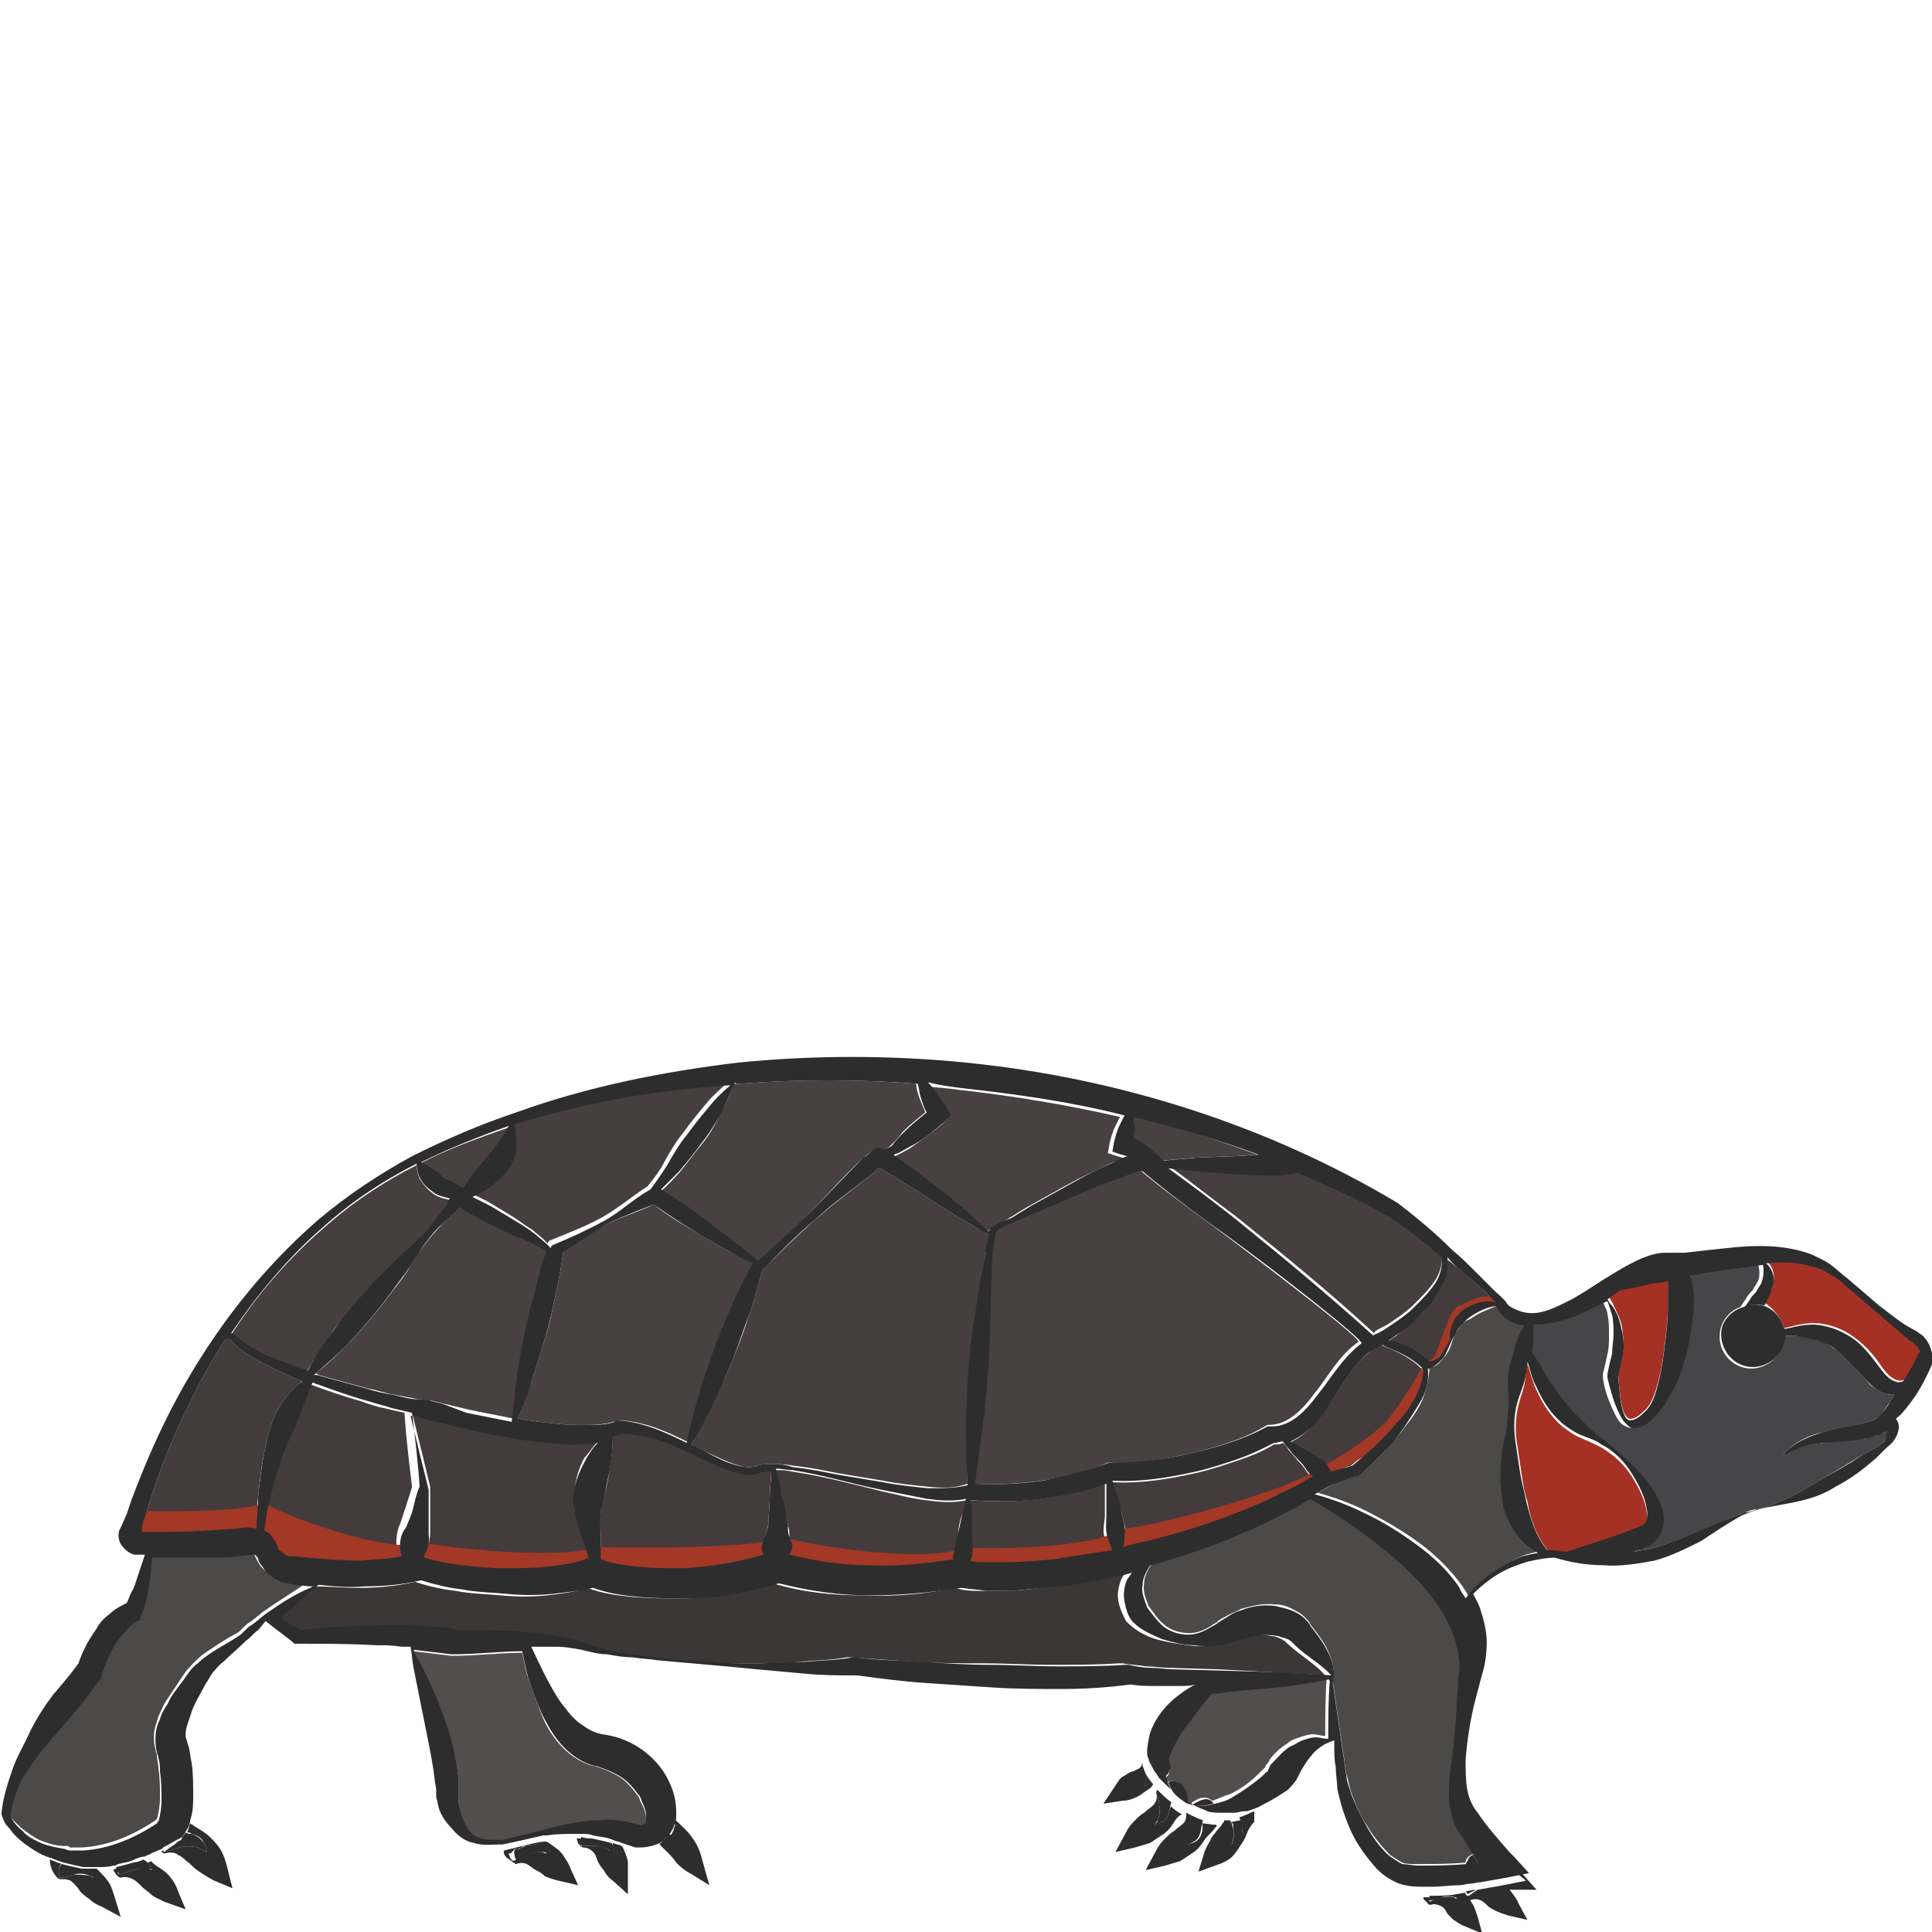 <?xml version="1.0" encoding="utf-8"?>
<!-- Generator: Adobe Illustrator 23.0.0, SVG Export Plug-In . SVG Version: 6.00 Build 0)  -->
<svg version="1.1" id="Layer_1" xmlns="http://www.w3.org/2000/svg" xmlns:xlink="http://www.w3.org/1999/xlink" x="0px" y="0px"
	 viewBox="0 0 128 128" style="enable-background:new 0 0 128 128;" xml:space="preserve">
<style type="text/css">
	.st0{fill:#2D2D2D;}
	.st1{fill:#3D3637;}
	.st2{fill:#D3B48C;}
	.st3{fill:#514E4D;}
	.st4{fill:#4C4A49;}
	.st5{fill:#494042;}
	.st6{fill:#473E3F;}
	.st7{fill:#A53125;}
	.st8{fill:#443B3C;}
	.st9{fill:#464649;}
	.st10{fill:#A33826;}
</style>
<g>
	<path class="st0" d="M97.2,125.5C97.3,125.6,97.3,125.6,97.2,125.5c0.2-0.1,0.4-0.2,0.6-0.3c-0.2,0-0.5,0.1-0.7,0.1
		C97.2,125.4,97.2,125.4,97.2,125.5C97.2,125.5,97.2,125.5,97.2,125.5z"/>
	<path class="st0" d="M38.5,122.1c0,0,0,0.1,0,0.1c0,0,0.1,0.1,0,0.1c0.3,0,0.5,0,0.9,0c0.3,0,0.7,0.1,1,0.3
		c0.1,0.1,0.2,0.2,0.3,0.2c0-0.1,0-0.2,0-0.3c0-0.1-0.1-0.3-0.2-0.4c-0.4-0.1-0.8-0.2-1.3-0.3c-0.2,0-0.4,0-0.7-0.1c0,0,0,0,0,0
		C38.5,121.9,38.5,122,38.5,122.1z"/>
	<path class="st0" d="M7.9,124.2c0.3-0.1,0.6-0.2,0.9-0.3c0.3-0.1,0.7-0.1,1.1-0.1c0.1,0,0.2,0.1,0.2,0.1c0-0.1,0-0.1-0.1-0.2
		c-0.1-0.2-0.3-0.4-0.5-0.5c-0.2,0.1-0.5,0.2-0.7,0.2c-0.3,0.1-0.7,0.2-1.1,0.3c0,0.1,0,0.2,0,0.2C7.8,124,7.9,124.1,7.9,124.2z"/>
	<path class="st0" d="M34.1,123.3C34.1,123.4,34.2,123.4,34.1,123.3c0.3-0.1,0.5-0.2,0.8-0.4c0.3-0.1,0.7-0.2,1-0.2
		c0.1,0,0.2,0,0.4,0.1c0-0.1-0.1-0.2-0.1-0.3c-0.2-0.2-0.4-0.3-0.7-0.3c-0.3,0-0.6,0.1-0.9,0.1l0.2,0c-0.2,0.1-0.3,0.1-0.4,0.2
		c-0.1,0-0.1,0-0.2,0c-0.1,0-0.2,0.2-0.1,0.4c0,0.1,0,0.2,0.1,0.3C34,123.3,34.1,123.3,34.1,123.3z"/>
	<path class="st0" d="M3.9,123.9c0,0.1,0,0.2,0,0.3c0,0.1,0.1,0.2,0.1,0.2c0.3,0,0.6-0.1,0.9-0.2c0.3-0.1,0.7-0.1,1.1,0.1
		c0.1,0,0.2,0.1,0.2,0.1c0-0.1,0-0.1-0.1-0.2c-0.1-0.2-0.2-0.3-0.3-0.4c-0.1,0-0.3,0-0.4,0c-0.5-0.1-0.9-0.2-1.3-0.3
		C4,123.6,3.9,123.7,3.9,123.9z"/>
	<path class="st0" d="M94.7,125.9C94.7,125.9,94.7,125.9,94.7,125.9c0.3,0,0.5-0.1,0.8-0.2c0.3-0.1,0.6-0.1,0.9,0
		c0.1,0,0.1,0.1,0.2,0.1c0,0,0-0.1,0-0.1c0-0.1-0.1-0.1-0.1-0.2c-0.6,0.1-1.2,0.1-1.8,0.1c0,0.1,0,0.2,0,0.2
		C94.6,125.8,94.7,125.9,94.7,125.9z"/>
	<path class="st0" d="M4.3,122.3c0.2,0,0.3,0,0.5,0.1c-0.1,0-0.2,0-0.3-0.1C4.4,122.3,4.4,122.3,4.3,122.3z"/>
	<path class="st0" d="M5.8,123.8c0.1,0.1,0.2,0.3,0.3,0.4c0,0.1,0,0.1,0.1,0.2c-0.1,0-0.1-0.1-0.2-0.1c-0.3-0.1-0.7-0.1-1.1-0.1
		c-0.3,0.1-0.6,0.2-0.9,0.2c0,0-0.1-0.1-0.1-0.2c0-0.1,0-0.2,0-0.3c0-0.2,0.1-0.4,0.2-0.4c-0.3-0.1-0.5-0.2-0.8-0.3
		c0,0.3,0.1,0.6,0.2,0.8l0.2,0.3c0,0,0.1,0.1,0.1,0.1c0,0,0.1,0.1,0.2,0.1c0.3,0,0.6,0,0.8,0.2c0.2,0.2,0.4,0.4,0.5,0.6
		c0.2,0.2,0.3,0.3,0.6,0.5c0.2,0.2,0.5,0.4,0.8,0.5L8,127l-0.4-1.3c-0.1-0.3-0.2-0.7-0.4-1c-0.2-0.3-0.5-0.6-0.7-0.8
		c0,0-0.1-0.1-0.1-0.1C6.2,123.8,6,123.8,5.8,123.8z"/>
	<path class="st0" d="M10,123.7c0,0.1,0.1,0.1,0.1,0.2c-0.1,0-0.2-0.1-0.2-0.1c-0.3-0.1-0.7,0-1.1,0.1c-0.3,0.1-0.6,0.2-0.9,0.3
		c0,0-0.1-0.1-0.1-0.2c0-0.1,0-0.2,0-0.2c-0.1,0-0.2,0-0.3,0.1c0,0,0,0,0,0l0.2,0.3c0,0,0.1,0.1,0.1,0.1c0,0,0.1,0.1,0.2,0.1
		c0.3-0.1,0.6,0,0.8,0.1c0.2,0.1,0.4,0.3,0.6,0.5c0.2,0.2,0.4,0.3,0.6,0.5c0.2,0.2,0.5,0.3,0.9,0.5l1.4,0.5l-0.5-1.2
		c-0.1-0.3-0.3-0.7-0.5-0.9c-0.2-0.3-0.5-0.5-0.8-0.7c-0.2-0.1-0.3-0.2-0.5-0.4c-0.1,0.1-0.3,0.1-0.4,0.2
		C9.7,123.3,9.9,123.5,10,123.7z"/>
	<path class="st0" d="M101.1,124.6l-1.5,0.3c-0.6,0.1-1.1,0.2-1.7,0.3c-0.2,0.1-0.4,0.3-0.6,0.4c0,0,0,0-0.1,0c0,0-0.1-0.1-0.1-0.1
		c0,0,0-0.1,0-0.1c-0.2,0-0.5,0.1-0.7,0.1c0,0,0.1,0.1,0.1,0.2c0,0,0,0.1,0,0.1c-0.1,0-0.1-0.1-0.2-0.1c-0.3-0.1-0.6,0-0.9,0
		c-0.3,0.1-0.5,0.2-0.7,0.3c0,0,0,0,0,0c0,0,0-0.1,0-0.1c0-0.1,0-0.1,0-0.2c-0.1,0-0.2,0-0.4,0c0,0,0,0,0,0.1l0.2,0.2
		c0,0,0.1,0.1,0.1,0.1c0,0,0,0.1,0.2,0.1c0.2-0.1,0.5,0,0.7,0.1c0.2,0.1,0.3,0.3,0.4,0.5c0.1,0.1,0.3,0.3,0.4,0.4
		c0.2,0.1,0.4,0.3,0.7,0.4l1.2,0.5l-0.3-1.1c-0.1-0.3-0.2-0.6-0.3-0.8c-0.1-0.1-0.1-0.2-0.2-0.3c0.2-0.1,0.5-0.1,0.7,0
		c0.2,0.1,0.4,0.3,0.5,0.4c0.1,0.1,0.3,0.2,0.5,0.3c0.2,0.1,0.5,0.2,0.8,0.3l1.3,0.3l-0.6-1.1c-0.1-0.3-0.3-0.5-0.5-0.8
		c0,0,0,0-0.1-0.1c0.1,0,0.3,0,0.4,0l1.4,0l-0.8-0.9c-0.2-0.2-0.3-0.4-0.6-0.6c-0.2-0.1-0.4-0.2-0.7-0.3c0.1,0.1,0.2,0.2,0.3,0.3
		L101.1,124.6z"/>
	<path class="st0" d="M97.1,123.5c0.3,0,0.5,0,0.8-0.1c-0.1-0.2-0.2-0.3-0.3-0.5c-0.1,0-0.2,0.1-0.3,0.2
		C97.3,123.2,97.2,123.3,97.1,123.5z"/>
	<path class="st0" d="M33.6,123.1l0.3,0.2c0,0,0.1,0.1,0.1,0.1c0.1,0,0.1,0.1,0.2,0.1c0.2-0.1,0.5-0.1,0.7,0
		c0.2,0.1,0.4,0.3,0.6,0.4c0.2,0.1,0.4,0.2,0.6,0.4c0.2,0.1,0.5,0.2,0.9,0.3l1.3,0.3l-0.5-1.1c-0.1-0.3-0.3-0.6-0.5-0.9
		c-0.2-0.3-0.5-0.5-0.8-0.7c-0.1-0.1-0.3-0.2-0.4-0.2c-0.9,0.1-1.8,0.4-2.7,0.6C33.3,122.8,33.5,123,33.6,123.1z M34.1,122.5
		c0.1,0,0.1,0,0.2,0c0.1,0,0.2-0.1,0.4-0.2l-0.2,0c0.3,0,0.7-0.1,0.9-0.1c0.3,0,0.5,0.1,0.7,0.3c0.1,0.1,0.1,0.2,0.1,0.3
		c-0.1,0-0.2-0.1-0.4-0.1c-0.3,0-0.7,0.1-1,0.2c-0.3,0.2-0.5,0.3-0.8,0.4c0,0,0,0-0.1-0.1c0,0-0.1-0.1-0.1-0.1
		c0-0.1-0.1-0.2-0.1-0.3C33.9,122.8,34,122.6,34.1,122.5z"/>
	<path class="st0" d="M40.7,122.5c0,0.1,0,0.2,0,0.3c-0.1-0.1-0.2-0.2-0.3-0.2c-0.3-0.2-0.6-0.3-1-0.3c-0.3,0-0.6,0-0.9,0
		c0,0,0,0,0-0.1c0,0,0-0.1,0-0.1c0-0.1,0-0.2,0.1-0.3c0,0,0,0,0,0c-0.1,0-0.2,0-0.4,0c0,0,0,0,0,0l0.1,0.3c0,0,0,0.1,0.1,0.1
		c0,0,0,0.1,0.2,0.2c0.3,0,0.5,0.1,0.7,0.3c0.2,0.2,0.2,0.4,0.3,0.6c0.1,0.2,0.2,0.4,0.4,0.6c0.1,0.2,0.3,0.5,0.6,0.7l1,0.9l0-1.2
		c0-0.3,0-0.7,0-1c-0.1-0.3-0.2-0.7-0.4-1c0,0,0,0,0,0c-0.2-0.1-0.4-0.1-0.6-0.2C40.6,122.2,40.6,122.4,40.7,122.5z"/>
	<path class="st1" d="M84.5,110.8c1.1,0.1,2.2,0.1,3.3,0.2c-0.7-0.8-1.5-1.2-2.5-2.1c-0.2-0.2-0.2-0.2-0.2-0.2
		c-0.1,0-0.1-0.1-0.2-0.1c-0.2-0.1-0.4-0.2-0.6-0.2c-0.5-0.1-1-0.1-1.6,0c-0.3,0-0.5,0.1-0.8,0.2c-0.1,0-0.3,0.1-0.4,0.1
		c0,0-0.2,0.1-0.3,0.1c-0.1,0-0.2,0.1-0.3,0.1c-0.7,0.2-1.5,0.2-2.2,0.1c-0.7-0.1-1.4-0.2-2.1-0.4c-0.7-0.2-1.4-0.6-1.9-1.1l0,0
		l-0.1-0.1c-0.2-0.4-0.4-0.8-0.5-1.3c-0.1-0.5,0-1,0.2-1.5c0.1-0.2,0.2-0.3,0.3-0.4c-1.6,0.4-3.1,0.7-4.7,0.9
		c-1.1,0.1-2.2,0.3-3.3,0.3c-0.6,0-1.1,0-1.7,0c-0.5,0-1,0-1.6-0.2c-2,0.4-4,0.6-6.1,0.5c-2,0-4-0.2-6-0.8c-1,0.3-1.9,0.5-2.9,0.7
		c-1.1,0.2-2.1,0.3-3.2,0.3c-1.1,0-2.1,0-3.2-0.1c-1-0.1-1.9-0.2-3-0.6c-0.9,0.3-1.8,0.4-2.7,0.5c-1,0.1-2,0.1-3,0
		c-1-0.1-2-0.1-3-0.3c-0.9-0.1-1.8-0.3-2.7-0.6c-1.3,0.3-2.5,0.4-3.7,0.4c-1,0-2.1-0.1-3.1-0.1c-0.8,0.8-1.6,1.5-2.5,2.2
		c0.4,0.3,0.9,0.5,1.3,0.8c1.7-0.2,3.4-0.3,5.1-0.3c0.9,0,1.8,0,2.7,0c0.9,0,1.7,0.1,2.6,0.3c2.2,0,4.4-0.1,6.6,0.4
		c0.6,0.1,1.1,0.3,1.7,0.4c0.6,0.2,1,0.4,1.6,0.5c1.1,0.2,2.1,0.4,3.2,0.5c2.2,0.2,4.4,0.3,6.6,0.3c1.1,0,2.2,0,3.3-0.1
		c1.1-0.1,2.2-0.1,3.2-0.3l0.1,0l0.1,0c1.4,0.1,3,0.2,4.4,0.3c1.5,0.1,3,0.1,4.5,0.1c1.5,0,3,0.1,4.5,0.1c1.5,0,3,0,4.4-0.1l0.2,0
		l0.1,0c0.4,0.1,1,0.1,1.5,0.2c0.5,0,1.1,0.1,1.6,0.1l3.3,0.1L84.5,110.8z"/>
	<path class="st0" d="M10.9,122.7c0.3-0.1,0.6-0.2,1-0.3c0.4-0.1,0.8-0.1,1.2,0c0.2,0.1,0.4,0.2,0.6,0.3c0-0.2-0.1-0.4-0.2-0.6
		c-0.2-0.3-0.5-0.5-0.8-0.6c-0.1,0-0.3,0-0.4-0.1c-0.1,0.1-0.1,0.2-0.2,0.3l-0.1,0.2l-0.2,0.1C11.5,122.3,11.2,122.4,10.9,122.7
		C10.8,122.7,10.9,122.7,10.9,122.7z"/>
	<path class="st0" d="M45.4,122.1c0-0.2-0.1-0.4-0.2-0.6c-0.1-0.2-0.3-0.5-0.5-0.6c0,0.2-0.1,0.4-0.2,0.6c0,0.1-0.1,0.1-0.1,0.2
		c0.2,0,0.4,0.1,0.6,0.2C45.1,121.9,45.2,122,45.4,122.1z"/>
	<path class="st2" d="M42.6,120.6c-0.1,0.1-0.1,0.2-0.1,0.3c0.1,0,0.2-0.1,0.2-0.1c0,0,0.1-0.1,0.1-0.3
		C42.7,120.5,42.7,120.6,42.6,120.6z"/>
	<path class="st0" d="M78.8,121.9c0,0.1-0.1,0.2-0.2,0.3c0.1,0,0.2,0,0.3-0.1c0.3-0.1,0.5-0.3,0.6-0.6c0.1-0.3,0.1-0.6,0.2-0.9
		c0,0,0,0,0,0l0,0.1l0-0.1c-0.3-0.1-0.5-0.2-0.7-0.3c-0.1,0-0.1-0.1-0.2-0.1c0.1,0.2,0.1,0.4,0.2,0.7
		C79,121.2,78.9,121.6,78.8,121.9z"/>
	<path class="st0" d="M81.7,121.9c0,0.1-0.1,0.2-0.1,0.4c0.1,0,0.2-0.1,0.3-0.1c0.2-0.1,0.4-0.4,0.4-0.7c0-0.3,0-0.6,0-0.9
		c0,0,0,0,0,0l0,0.1c0,0,0-0.1,0-0.1c0,0-0.1,0-0.1,0c-0.2,0-0.4,0.1-0.6,0.1c0,0.1,0.1,0.1,0.1,0.2
		C81.7,121.2,81.8,121.5,81.7,121.9z"/>
	<path class="st0" d="M75.8,118.3C75.8,118.3,75.8,118.3,75.8,118.3c0.2,0,0.3-0.1,0.4-0.3c-0.1-0.2-0.2-0.3-0.3-0.5
		C76,117.8,75.9,118,75.8,118.3C75.8,118.3,75.8,118.3,75.8,118.3z"/>
	<path class="st0" d="M76.6,118.7c0.1,0.3,0.2,0.6,0.2,0.9c0.1,0.3,0,0.7-0.1,1c0,0.1-0.1,0.2-0.2,0.3c0.1,0,0.2,0,0.3-0.1
		c0.3-0.1,0.5-0.3,0.6-0.6c0.1-0.2,0.1-0.5,0.2-0.8c-0.3-0.2-0.6-0.5-0.9-0.8C76.7,118.7,76.7,118.7,76.6,118.7
		C76.6,118.7,76.5,118.8,76.6,118.7z"/>
	<path class="st3" d="M87.8,111.2c-1.1,0.2-2.2,0.3-3.3,0.5c-1.1,0.1-2.2,0.2-3.3,0.3c-0.3,0-0.7,0.1-1,0.1c-0.5,0.6-1,1.2-1.4,1.8
		c-0.5,0.7-1,1.4-1.3,2.1c-0.1,0.2-0.1,0.3-0.2,0.5c0.1,0.1,0.2,0.3,0.2,0.4c0,0.3,0,0.5-0.1,0.7l-0.1,0.1c0,0-0.1,0.1-0.1,0.1
		c0,0.1,0.1,0.2,0.1,0.3c0,0,0,0,0,0c0.1-0.1,0.3-0.1,0.4-0.1c0.2,0,0.4,0.1,0.5,0.2c0.2,0.1,0.3,0.3,0.3,0.5c0.1,0.3,0.1,0.5,0,0.7
		c0.1,0.1,0.3,0.1,0.4,0.1l0.1-0.1c0.2-0.1,0.4-0.3,0.8-0.3c0.2,0,0.4,0.1,0.5,0.2c0,0,0,0,0,0c0.4-0.1,0.7-0.3,1.1-0.4
		c0.7-0.3,1.4-0.8,2-1.4c0.1-0.1,0.3-0.3,0.3-0.3c0,0,0,0,0.1-0.1l0.1-0.2c0.1-0.1,0.2-0.2,0.2-0.3c0.3-0.4,0.7-0.8,1.2-1.1
		c0.2-0.2,0.5-0.3,0.8-0.4c0.3-0.1,0.6-0.2,0.9-0.2c0.3,0,0.5,0.1,0.7,0.1l0.1,0c0-1.3,0-2.6,0.1-3.9
		C88,111.2,87.9,111.2,87.8,111.2C87.9,111.2,87.9,111.2,87.8,111.2z"/>
	<path class="st4" d="M1.4,121.1c0.4,0.3,0.8,0.6,1.2,0.8c0.5,0.2,1.1,0.4,1.6,0.4c0.1,0,0.2,0,0.2,0c0.1,0,0.2,0,0.3,0.1
		c0.2,0,0.5,0,0.7,0c1.8-0.1,3.4-0.8,4.9-1.8c0,0,0.1-0.1,0.1-0.1c0.1-0.3,0.2-0.9,0.2-1.4c0-0.6,0-1.3-0.1-1.9
		c0-0.3-0.1-0.6-0.1-0.9c0-0.1-0.1-0.3-0.1-0.4c-0.1-0.3-0.1-0.6-0.1-0.9c0-0.5,0.2-0.9,0.3-1.3c0.2-0.4,0.3-0.7,0.5-1
		c0.4-0.6,0.8-1.2,1.2-1.8c0.2-0.3,0.5-0.6,0.8-0.9c0.3-0.3,0.6-0.5,0.9-0.7c0.6-0.4,1.2-0.8,1.8-1.1c0.3-0.2,0.5-0.5,0.8-0.7
		c0.2-0.1,0.9-0.7,0.9-0.7c1-0.7,2-1.3,3-2c-0.1,0-0.2,0-0.3,0l-0.9-0.1c-0.2,0-0.3,0-0.5-0.1c-0.2,0-0.4-0.1-0.6-0.2
		c-0.4-0.2-0.8-0.5-1-0.9c-0.1-0.2-0.2-0.4-0.3-0.6c0,0,0-0.1-0.1-0.1c0-0.1-0.1-0.1-0.2-0.1l-1,0.1c-0.6,0-1.3,0-1.9,0.1
		c-1.3,0-2.5,0-3.8,0l0,0c0,0.6-0.1,1.1-0.2,1.6c-0.1,0.4-0.1,0.7-0.2,1.1c-0.1,0.4-0.1,0.7-0.4,1.2l0,0.1L9,107
		c-0.3,0.2-0.5,0.4-0.8,0.7c-0.2,0.3-0.5,0.6-0.7,0.9c-0.4,0.7-0.7,1.4-0.9,2.1l0,0.1L6.5,111c-0.6,0.8-1.1,1.5-1.7,2.2L3,115.4
		c-0.6,0.7-1.1,1.4-1.6,2.2c-0.4,0.8-0.8,1.6-0.8,2.5C0.7,120.5,1.1,120.8,1.4,121.1z"/>
	<path class="st2" d="M9.2,101.8C9.2,101.8,9.2,101.8,9.2,101.8L9.2,101.8L9.2,101.8z"/>
	<path class="st4" d="M96.3,120.2c-0.1-0.4-0.1-0.7-0.2-1.1c0-0.7,0-1.4,0.1-2c0.1-1.3,0.3-2.6,0.4-3.9c0-0.7,0.1-1.3,0.1-2
		c0-0.7,0-1.2,0-1.8c-0.4-2.3-1.9-4.3-3.8-5.9c-1.8-1.6-3.9-3-6-4.3c-0.5,0.3-0.9,0.5-1.4,0.8c-1,0.5-1.9,1-2.9,1.4
		c-2,0.9-4.1,1.6-6.2,2.2c0,0,0,0-0.1,0c-0.3,0.5-0.5,0.9-0.5,1.3c-0.1,0.5,0.1,1,0.3,1.5c0.3,0.4,0.6,0.9,1,1.2
		c0.4,0.4,1.1,0.6,1.7,0.6c0.6,0,1.2-0.3,1.6-0.6c0.1,0,0.1-0.1,0.2-0.1c0.1,0,0-0.1,0.1-0.1c0.1-0.1,0.3-0.2,0.5-0.3
		c0.3-0.2,0.7-0.3,1-0.5c0.7-0.2,1.5-0.4,2.3-0.3c0.4,0,0.8,0.1,1.3,0.4c0.2,0.1,0.4,0.2,0.6,0.4c0.2,0.2,0.4,0.4,0.4,0.5
		c0.3,0.4,0.8,1,1.1,1.6c0.3,0.6,0.6,1.4,0.4,2.2c0,0,0,0,0,0l0.7,4.8c0.1,0.4,0.1,0.9,0.2,1.3c0.1,0.4,0.2,0.8,0.3,1.2
		c0.3,0.8,0.6,1.6,1.1,2.3c0.4,0.7,1,1.4,1.5,1.9c0.3,0.2,0.6,0.4,0.8,0.5c0.2,0.1,0.7,0.1,1.1,0.1c1,0,2,0,3.1-0.1
		c0-0.2,0.1-0.3,0.2-0.4c0.1-0.1,0.2-0.1,0.3-0.2c-0.3-0.5-0.7-1.1-0.9-1.7C96.5,120.9,96.4,120.6,96.3,120.2z"/>
	<path class="st5" d="M74.1,78c-0.9,0.4-1.9,0.8-2.8,1.1c-0.9,0.4-1.9,0.8-2.8,1.2C68,80.5,67.5,80.7,67,81
		c-0.2,0.1-0.5,0.2-0.7,0.3L66,81.5l-0.1,0.1c0,0,0,0,0,0c0,0,0,0,0,0c-0.2,0.9-0.3,2-0.3,3l-0.1,3.1c0,2-0.2,4.1-0.4,6.1
		c-0.1,1.5-0.3,3-0.6,4.5c1.5,0.1,3,0,4.5-0.2c1.5-0.2,3-0.6,4.4-1.2l0.1,0l0.1,0c1.7,0.1,3.5-0.2,5.2-0.6c1.7-0.4,3.5-0.9,5-1.8
		l0.2-0.1l0.1,0c1.2,0,2.2-1,3-2.1c0.9-1.1,1.6-2.5,2.9-3.4c0.2-0.2-5.8-4.8-9-7.2c-1.6-1.2-3.3-2.4-4.9-3.7l-0.6-0.5
		c-0.1,0-0.1,0-0.2,0C75,77.7,74.5,77.8,74.1,78z"/>
	<path class="st6" d="M59.3,78c-0.3-0.2-0.7-0.4-1-0.6c0,0,0,0-0.1,0c-0.1,0.1-0.2,0.2-0.3,0.3c-1.3,1-2.6,2-3.9,3.1
		c-1.2,1.1-2.4,2.2-3.5,3.4c-0.3,1-0.5,2-0.9,3c-0.3,1-0.7,2-1.1,3c-0.8,1.9-1.7,3.7-2.7,5.5c0.3,0.2,0.7,0.3,1,0.5
		c0.9,0.4,1.8,0.9,2.7,1c0.2,0,0.5,0,0.7-0.1C50.5,97,50.8,97,51,97c0.5,0,1,0,1.5,0.1c1,0.1,2,0.3,3,0.5l3,0.5c1,0.2,2,0.3,3,0.4
		c0.9,0.1,1.8,0.1,2.6-0.2c-0.1-1.5,0-3.1,0-4.6c0.1-2,0.2-4.1,0.5-6.1c0.1-1,0.3-2,0.5-3l0.2-1.5c0.1-0.4,0.1-0.8,0.2-1.3
		c-1.4-0.8-2.8-1.6-4.1-2.5L59.3,78z"/>
	<path class="st5" d="M48.3,82.9c-0.6-0.3-1.2-0.7-1.8-1c-1.1-0.7-2.2-1.3-3.2-2.1c-1,0.5-2.1,0.8-3.1,1.3c-1,0.5-2,1.2-2.9,1.9
		c-0.1,0.9-0.3,1.9-0.5,2.8c-0.2,1-0.4,2-0.7,2.9c-0.3,1-0.6,1.9-0.9,2.9c-0.3,0.8-0.6,1.6-0.9,2.4c0,0,0.1,0,0.1,0
		c1.1,0.2,2.2,0.3,3.3,0.4c1.1,0,2.2,0.1,3.2-0.3l0.1,0l0.1,0c1.7,0.1,3.2,0.8,4.6,1.5c0.4-2,1-4,1.7-5.9c0.4-1,0.8-2,1.2-3
		c0.4-1,0.9-1.9,1.4-2.9l0-0.1l0,0c0,0,0,0,0,0c-0.3-0.1-0.5-0.2-0.7-0.3C49,83.2,48.6,83.1,48.3,82.9z"/>
	<path class="st6" d="M33.2,77.5c-0.4,0.4-0.8,0.8-1.3,1.1c-0.2,0.2-0.5,0.3-0.8,0.4c0.4,0.2,0.8,0.4,1.2,0.6c0.5,0.3,1,0.6,1.5,0.9
		c0.5,0.3,1,0.7,1.5,1c0.2,0.2,0.5,0.4,0.7,0.6c0.1,0.1,0.2,0.2,0.3,0.3c0,0,0,0,0,0l0-0.1l0.1-0.1c1.2-0.5,2.3-0.9,3.4-1.5
		c1.1-0.6,2-1.4,3.1-2.1c0,0,0.9-1.1,1.1-1.6c0.4-0.7,0.8-1.4,1.3-2c0.5-0.7,1-1.3,1.5-1.9c0.4-0.5,0.9-0.9,1.4-1.4
		c-4.7,0.4-9.4,1.1-14,2.5c-0.1,0-0.2,0.1-0.3,0.1c0.1,0.5,0.1,0.9,0,1.4C34,76.5,33.6,77,33.2,77.5z"/>
	<path class="st5" d="M29.4,78l1.3,0.8c0.2-0.3,0.4-0.6,0.6-0.9c0.3-0.4,0.7-0.8,1-1.2c0.5-0.6,1-1.2,1.4-2c-2,0.7-4,1.4-5.9,2.4
		c0.3,0.1,0.5,0.3,0.7,0.4C28.9,77.6,29.1,77.8,29.4,78z"/>
	<path class="st5" d="M46.5,75.8c-0.5,0.6-1,1.3-1.5,1.9c-0.4,0.4-0.7,0.8-1.2,1.2c1.1,0.7,2.1,1.5,3.2,2.2c0.6,0.4,1.1,0.8,1.6,1.3
		c0.5,0.4,1,0.8,1.5,1.2c1.2-1,2.4-2,3.5-3.2c1.2-1.2,2.2-2.4,3.5-3.6c0.2-0.1,0.3-0.3,0.5-0.4l0.1-0.1c0,0,0.1-0.1,0.2-0.1
		c0.3-0.1,0.4,0,0.4,0c0.1,0,0.5-0.1,0.7-0.3c0.3-0.3,0.6-0.6,0.8-0.9c0.5-0.5,1-0.9,1.5-1.3c-0.1-0.3-0.3-0.7-0.4-1
		c-0.1-0.3-0.2-0.6-0.2-0.9c-3.9-0.3-7.8-0.3-11.7,0c-0.1,0-0.2,0-0.4,0c-0.2,0.7-0.5,1.3-0.9,2C47.4,74.5,47,75.2,46.5,75.8z"/>
	<path class="st6" d="M16.3,89.2c0.5,0.3,1,0.5,1.5,0.8c0.8,0.4,1.7,0.7,2.5,0.9c0.6-1,1.2-1.9,1.8-2.8C23,87,23.9,86,24.8,85
		c0.5-0.5,0.9-1,1.4-1.4c0.5-0.5,1-0.9,1.5-1.4c0.5-0.5,0.9-1,1.3-1.5c0.3-0.4,0.5-0.8,0.8-1.2c-0.4-0.1-0.9-0.2-1.2-0.5
		c-0.3-0.2-0.6-0.6-0.8-0.9c-0.1-0.3-0.2-0.6-0.2-0.9c0,0,0,0,0,0c-2.2,1.1-4.3,2.5-6.2,4.2c-2.3,2-4.3,4.3-6,6.9
		c-0.1,0.1-0.1,0.3,0,0.4C15.7,88.8,16,89,16.3,89.2z"/>
	<path class="st5" d="M62.6,73.7l0.2,0.4l-0.4,0.4c-0.6,0.5-1.3,1-2,1.5c-0.3,0.2-0.7,0.4-1.1,0.6c-0.1,0-0.2,0.1-0.3,0.1
		c0.3,0.2,0.5,0.3,0.7,0.5c0.7,0.5,1.4,1,2,1.5c1.2,1,2.4,2,3.6,3.1c0,0,0-0.1,0-0.1c0,0,0-0.1,0.1-0.1c0.1-0.1,0.1-0.1,0.1-0.1
		c0.1,0,0.1-0.1,0.2-0.1l0.3-0.2l0.7-0.4l1.3-0.8c0.9-0.5,1.8-1,2.7-1.5c0.9-0.5,1.8-0.9,2.8-1.4c0.3-0.1,0.6-0.2,0.9-0.4
		c-0.1,0-0.3-0.1-0.4-0.1l-0.6-0.2l0.1-0.6c0.1-0.4,0.2-0.8,0.4-1.2c0.1-0.2,0.2-0.4,0.3-0.6c0,0,0,0,0,0c-3.5-0.8-7.1-1.4-10.7-1.8
		c-0.8-0.1-1.6-0.2-2.4-0.2c0.1,0.2,0.3,0.3,0.4,0.5C62.1,72.8,62.4,73.2,62.6,73.7z"/>
	<path class="st5" d="M75.6,75.8C76,76,77,76.9,77,76.9c0,0,0,0,0,0c0.7-0.1,1.4-0.1,2.1-0.2l2.6-0.1c0.5,0,1.1-0.1,1.6-0.1
		c-2.7-1-5.5-1.9-8.3-2.6c0,0,0,0,0,0c0,0.2,0,0.5,0,0.7c0,0.3,0,0.5-0.1,0.8C75.2,75.6,75.4,75.7,75.6,75.8z"/>
	<path class="st5" d="M35.8,82.5L35,82.1c-0.5-0.2-1.1-0.5-1.6-0.7c-0.5-0.2-1-0.5-1.6-0.8c-0.4-0.2-0.8-0.5-1.2-0.7
		c-0.4,0.4-0.8,0.7-1.2,1.1c-0.5,0.5-0.9,1-1.3,1.5c-0.4,0.5-0.8,1.1-1.1,1.7c-0.4,0.6-0.8,1.1-1.2,1.6c-0.8,1.1-1.7,2.1-2.6,3.1
		c-0.7,0.7-1.5,1.5-2.3,2.1c0.1,0,0.1,0,0.2,0.1c1.1,0.3,2.2,0.6,3.3,0.9c0.6,0.1,1.1,0.3,1.7,0.4c0.5,0.1,1.1,0.2,1.6,0.3
		c0.4,0,0.6,0.1,0.9,0.1l0.8,0.2l1.7,0.4c1,0.2,2,0.4,3,0.6c0.1-0.9,0.1-1.7,0.3-2.6c0.2-1,0.3-2,0.5-3c0.2-1,0.5-1.9,0.7-2.9
		c0.3-0.9,0.5-1.9,0.8-2.8l-0.1-0.1L35.8,82.5z"/>
	<path class="st6" d="M79.2,77.4c-0.6-0.1-1.2-0.1-1.8-0.2c1.5,1.1,3,2.3,4.5,3.4c3.1,2.5,6.2,5,9.1,7.7c0,0,0.1,0,0.1-0.1
		c0.3-0.2,0.6-0.3,0.9-0.5c0.6-0.4,1.2-0.8,1.7-1.3c0.5-0.5,1-1,1.4-1.6c0.3-0.5,0.5-1.1,0.4-1.7c-1.1-0.9-2.3-1.9-3.5-2.7
		c-2-1.1-4-2-6-2.9c-0.6,0.1-1.1,0.2-1.7,0.2c-0.9,0.1-1.7-0.1-2.6-0.2L79.2,77.4z"/>
	<path class="st7" d="M107.1,86.9c0.2,0.4,0.4,0.9,0.4,1.4c0.1,0.5,0.1,1,0,1.5c-0.1,0.4-0.2,0.9-0.3,1.3c0.1,0.8,0.1,1.5,0.3,2.2
		c0.1,0.4,0.3,0.7,0.5,0.7c0.3,0,0.6-0.2,0.9-0.5c0.6-0.5,0.8-1.4,1-2.1c0.2-0.8,0.3-1.6,0.4-2.4c0.1-0.8,0.2-1.6,0.2-2.4
		c0-0.4,0-0.8,0-1.2c0-0.2,0-0.4,0-0.6c0,0,0,0,0,0c0,0,0,0-0.1,0c-0.2,0-0.4,0.1-0.5,0.1c-0.4,0.1-0.7,0.2-1.1,0.2
		c-0.5,0.1-1,0.2-1.5,0.3c-0.3,0.1-0.5,0.3-0.8,0.4c0.1,0.1,0.1,0.2,0.2,0.3C106.9,86.4,107,86.7,107.1,86.9z"/>
	<path class="st4" d="M96.6,88.1c-0.2,0.2-0.3,0.5-0.4,0.8c0,0,0,0,0,0c-0.1,0.4-0.3,0.8-0.6,1.1c-0.2,0.3-0.5,0.6-0.9,0.6
		c0,0.7-0.2,1.4-0.4,2c-0.3,0.7-0.7,1.3-1.2,1.9c-0.4,0.6-0.9,1.1-1.4,1.7c-0.5,0.5-1,1-1.6,1.5l0,0l-0.1,0l-1.6,0.6
		c-0.4,0.2-0.7,0.4-1.1,0.6c1.1,0.3,2.2,0.7,3.2,1.2c1.2,0.6,2.4,1.3,3.5,2.1c1.1,0.8,2.1,1.8,2.9,2.9c0.1,0.2,0.3,0.4,0.4,0.7
		c0.2-0.3,0.5-0.7,0.8-0.9c0.4-0.4,0.9-0.8,1.4-1.1c0.5-0.3,1-0.6,1.6-0.8c0.4-0.1,0.7-0.2,1.1-0.3c-0.5-0.2-0.9-0.6-1.3-1.1
		c-0.5-0.6-0.8-1.3-1-2c-0.2-0.7-0.2-1.4-0.2-2.1c0-0.7,0.1-1.4,0.2-2.1c0.1-0.7,0.3-1.4,0.3-2c0-0.7-0.1-1.4,0-2.1
		c0-0.7,0.2-1.4,0.4-2c0.2-0.6,0.4-1.1,0.7-1.7c-0.5-0.1-0.9-0.2-1.3-0.5L99.6,87c-0.1-0.1-0.2-0.2-0.2-0.3c0-0.1-0.1-0.3-0.2-0.2
		c-0.7,0.3-1.3,0.5-1.8,0.9C97,87.5,96.8,87.8,96.6,88.1z"/>
	<path class="st8" d="M76,102.2c2-0.5,4.1-1.1,6-1.9c1-0.4,1.9-0.8,2.9-1.3c0.5-0.2,0.9-0.5,1.4-0.7c0.2-0.1,0.4-0.2,0.7-0.4
		c0,0,0,0,0,0c-0.4-0.2-0.5-0.6-0.8-0.9c-0.3-0.3-0.5-0.6-0.8-0.9c-0.1-0.2-0.3-0.4-0.4-0.5c-0.2,0.1-0.4,0.1-0.6,0.1
		c-0.8,0.5-1.6,0.8-2.5,1.1c-0.9,0.3-1.8,0.6-2.7,0.8c-1.8,0.4-3.6,0.7-5.5,0.6c0.1,0.2,0.1,0.4,0.2,0.6c0.1,0.5,0.3,1,0.4,1.4
		c0.1,0.5,0.3,1,0.3,1.5c0,0.3,0,0.5-0.1,0.8C75,102.4,75.5,102.3,76,102.2z"/>
	<path class="st8" d="M50.7,101.7c0.1-0.2,0.1-0.4,0.2-0.7l0,0.1c0-0.6,0.1-1.3,0.1-2c0-0.6,0.1-1.2,0.1-1.8c0,0-0.1,0-0.1,0
		c-0.3,0-0.5,0-0.7,0.1c-0.3,0.1-0.5,0.1-0.8,0.1c-1.1-0.1-2-0.5-2.9-0.9c-1.8-0.8-3.6-1.6-5.5-1.7c-0.2,0.1-0.3,0.1-0.5,0.2
		c0,0.8-0.1,1.5-0.2,2.2c-0.1,0.8-0.3,1.6-0.5,2.3c-0.2,0.6-0.1,1.5-0.1,2.4c0,0.4,0,0.8,0,1.3c0.7,0.2,1.6,0.4,2.5,0.5
		c1,0.1,2,0.1,3,0.1c1.8-0.1,3.7-0.3,5.3-0.9c-0.1-0.2-0.2-0.4-0.1-0.6C50.5,102.2,50.6,102,50.7,101.7z"/>
	<path class="st8" d="M64.3,103.4c0.3,0,0.6,0.1,0.8,0.1c0.5,0,1,0,1.5,0c1,0,2.1-0.1,3.1-0.2c1.3-0.1,2.6-0.3,3.8-0.6
		c-0.2-0.3-0.3-0.6-0.3-0.8c-0.2-0.5,0-1,0-1.5c0-0.5,0-1,0-1.5c0-0.2,0-0.4,0-0.6c-1.4,0.4-2.7,0.8-4.2,1c-1.6,0.2-3.2,0.2-4.7,0.1
		c0,0-0.1,0-0.1,0c0,0,0,0.1,0,0.1c0,0.3,0,0.5,0,0.8c0,0.5,0,1,0,1.4c0,0.5,0.1,1,0,1.4C64.4,103.2,64.3,103.3,64.3,103.4z"/>
	<path class="st8" d="M87.8,97c0.1,0.2,0.2,0.3,0.3,0.5l1.4-0.4c1.1-0.9,2.1-1.8,3-2.9c0.5-0.5,0.9-1.1,1.2-1.7
		c0.3-0.6,0.5-1.2,0.5-1.8c-1.1-1.1-2.6-1.5-2.7-1.6c0,0,0,0,0,0c-0.4,0.2-0.6,0.3-0.9,0.6c-1,0.8-1.7,2.1-2.6,3.4
		c-0.4,0.6-0.9,1.2-1.5,1.8c-0.3,0.3-0.7,0.5-1.1,0.7c0.1,0.1,0.3,0.1,0.4,0.2c0.3,0.2,0.7,0.4,1,0.6C87.2,96.5,87.6,96.6,87.8,97z"
		/>
	<path class="st8" d="M63.8,100.2c0.1-0.3,0.1-0.5,0.2-0.8c-0.9,0.2-1.8,0.1-2.6,0c-1-0.1-2-0.4-3-0.6c-2-0.5-3.9-1-5.9-1.3
		c-0.4-0.1-0.7-0.1-1.1-0.1c0.1,0.6,0.2,1.2,0.4,1.7c0.1,0.6,0.3,1.3,0.4,1.9l0,0.1c0.1,0.2,0.1,0.4,0.1,0.7c0,0.2,0.2,0.4,0.2,0.7
		c0,0.2-0.1,0.4-0.2,0.5c1.7,0.5,3.4,0.7,5.2,0.7c1.9,0,3.8-0.1,5.7-0.4c0-0.1,0-0.2,0-0.3c0-0.5,0.2-0.9,0.3-1.4
		C63.5,101.1,63.6,100.7,63.8,100.2z"/>
	<path class="st8" d="M39.7,95.4c-0.7,0.1-1.4,0.1-2.1,0.1c-1.2,0-2.3-0.2-3.5-0.4c-1.1-0.2-2.3-0.4-3.4-0.7
		c-0.6-0.1-1.1-0.3-1.7-0.4l-0.8-0.2c-0.3-0.1-0.6-0.1-0.8-0.2c-0.1,0-0.1,0-0.1,0c0.4,1.6,0.8,3.2,1.2,4.9l0,0l0,0.2
		c0,0.5,0,1,0,1.4c0,0.5,0,1,0,1.4c0,0.5-0.1,0.9-0.3,1.4c0,0,0,0,0,0.1c0.7,0.2,1.6,0.4,2.5,0.5c0.9,0.1,1.9,0.2,2.8,0.2
		c0.9,0,1.9,0,2.8-0.1c0.9-0.1,1.8-0.2,2.6-0.5l0.2-0.1c-0.1-0.3-0.2-0.6-0.3-0.9c-0.1-0.4-0.3-0.8-0.4-1.3l-0.2-0.7
		c-0.1-0.3-0.1-0.5-0.1-0.8c-0.1-1,0.2-1.9,0.6-2.7C39,96.3,39.3,95.8,39.7,95.4z"/>
	<path class="st8" d="M13.6,101.4c0.6,0,1.2-0.1,1.8-0.1l0.9-0.1c0.2,0,0.5,0,0.7,0.1c0-0.7,0-1.4,0.1-2.1c0.1-1,0.2-2,0.4-2.9
		c0.2-1,0.4-2,0.9-2.9c0.4-0.7,0.9-1.3,1.5-1.8c0,0,0,0,0,0c0,0,0.1-0.1,0.1-0.1c-0.8-0.3-1.6-0.7-2.4-1.1c-0.8-0.4-1.7-0.9-2.3-1.6
		c-0.1-0.1-0.3-0.1-0.4,0c-0.9,1.4-1.7,2.8-2.4,4.3c-1.1,2.2-2,4.5-2.7,6.8l-0.3,0.9l-0.1,0.4l-0.1,0.2l0,0l0.1,0l0.5,0
		C11.2,101.5,12.4,101.4,13.6,101.4z"/>
	<path class="st8" d="M20.5,91.6c-0.3,0.8-0.6,1.6-0.9,2.3c-0.3,0.9-0.8,1.7-1.1,2.6c-0.3,0.9-0.6,1.8-0.8,2.8
		c-0.2,0.7-0.3,1.4-0.4,2.1c0.2,0.1,0.4,0.2,0.5,0.4c0.2,0.2,0.3,0.4,0.4,0.7c0,0.1,0.1,0.2,0.1,0.2c0.1,0.1,0.2,0.2,0.4,0.3
		c0.2,0.1,0.3,0.1,0.6,0.1l0.9,0.1c1.2,0.1,2.4,0.2,3.6,0.2c0.9,0,1.8-0.1,2.6-0.3c0-0.2-0.1-0.3-0.1-0.5c-0.1-0.5,0-1,0.1-1.4
		c0.2-0.4,0.3-0.9,0.5-1.4c0.1-0.4,0.3-0.9,0.4-1.3c-0.2-1.6-0.4-3.3-0.5-4.9c-0.5-0.1-0.9-0.2-1.3-0.3c-0.6-0.1-1.1-0.3-1.7-0.5
		c-1.1-0.3-2.2-0.7-3.3-1.1C20.7,91.7,20.6,91.7,20.5,91.6z"/>
	<path class="st8" d="M95.8,84c0,0.4-0.2,0.8-0.3,1.1c-0.3,0.7-0.8,1.3-1.3,1.9c-0.5,0.5-1.1,1-1.7,1.5c-0.2,0.1-0.4,0.3-0.6,0.4
		c0.2,0,0.3,0.1,0.5,0.1c0.3,0.1,1.1,0.3,2.2,1.3c0.3,0,0.6-0.2,0.8-0.5c0.3-0.3,0.5-0.6,0.6-1l0,0c0,0,0,0,0,0c0-0.3,0-0.6,0.1-0.9
		c0.1-0.4,0.4-0.8,0.7-1c0.3-0.3,0.7-0.5,1.1-0.5c0.4-0.1,0.7-0.1,1.1,0c0,0,0,0,0,0L99,86.2L98.8,86l-0.4-0.4l-0.9-0.8
		c-0.6-0.5-1.1-1-1.7-1.4C95.8,83.6,95.8,83.8,95.8,84z"/>
	<path class="st7" d="M100.5,93.6c-0.1,0.7-0.1,1.4,0,2c0.1,0.7,0.2,1.3,0.3,2c0.1,0.7,0.2,1.3,0.4,1.9c0.2,1.2,0.6,2.3,1.4,3.3
		c0.1,0,0.1,0,0.2,0l0,0l0.1,0c0.3,0,0.7,0.1,1,0.1c1.5-0.5,2.9-1,4.3-1.4c0.1,0,0.2-0.1,0.3-0.1c0.1,0,0.2-0.1,0.2-0.1
		c0.1-0.1,0.2-0.1,0.3-0.2c0.1-0.2,0.2-0.5,0.1-0.9c-0.1-0.8-0.5-1.6-1-2.4c-0.5-0.8-1.2-1.4-2-1.9c-0.4-0.2-0.8-0.4-1.3-0.6
		c-0.5-0.2-0.9-0.5-1.3-0.8c-0.8-0.7-1.3-1.5-1.7-2.4c-0.3-0.6-0.4-1.2-0.6-1.7c-0.1,0.4-0.1,0.8-0.2,1.3
		C100.9,92.2,100.6,92.9,100.5,93.6z"/>
	<path class="st9" d="M102,90.5c0.2,0.4,0.5,0.8,0.7,1.1c0.5,0.8,1,1.4,1.6,2.1c0.3,0.3,0.6,0.6,0.9,0.9c0.3,0.3,0.8,0.6,1.1,0.9
		c0.7,0.6,1.4,1.2,2.1,1.9c0.6,0.7,1.3,1.4,1.6,2.5c0.1,0.5,0.2,1.2-0.1,1.8c-0.2,0.3-0.4,0.5-0.7,0.7c-0.1,0.1-0.3,0.2-0.4,0.2
		l-0.3,0.1c-0.1,0-0.2,0.1-0.3,0.1c0.2,0,0.5-0.1,0.7-0.1c2-0.4,3.9-1.4,5.9-2.2c0.3-0.1,0.5-0.2,0.8-0.3c0.3-0.1,0.5-0.2,0.8-0.2
		c0.5-0.1,1-0.3,1.5-0.5c1-0.4,1.9-1,2.8-1.5c0.9-0.5,1.8-1.1,2.7-1.6l0.7-0.4c0.2-0.1,0.5-0.3,0.6-0.4c0.2-0.2,0.4-0.5,0.3-0.8
		c-0.1,0-0.1,0.1-0.2,0.1c-0.1,0.1-0.3,0.1-0.4,0.2c-0.3,0.1-0.5,0.1-0.8,0.2c-1,0.1-1.9,0.1-2.8,0.3c-0.9,0.1-1.8,0.3-2.5,0.8
		c0,0-0.1,0-0.1,0c0,0,0-0.1,0-0.1c0.6-0.7,1.6-1.2,2.5-1.4c0.9-0.3,1.9-0.4,2.7-0.6c0.4-0.1,0.8-0.2,1-0.4c0.3-0.2,0.5-0.6,0.8-1
		c0.1-0.2,0.2-0.3,0.3-0.5c0,0-0.1,0-0.1,0c-0.4,0-0.7-0.1-1-0.3c-0.3-0.2-0.5-0.3-0.7-0.6c-0.8-0.8-1.4-1.5-2.1-2.1
		c-0.4-0.3-0.8-0.5-1.2-0.6c-0.4-0.2-0.9-0.3-1.4-0.3c-0.3,0-0.5,0-0.8,0c0,0.2,0,0.4-0.1,0.6c-0.3,1.1-1.5,1.8-2.6,1.5
		c-1.1-0.3-1.8-1.4-1.5-2.6c0.2-0.7,0.7-1.2,1.3-1.4c0.1-0.2,0.3-0.4,0.4-0.6c0.1-0.2,0.3-0.4,0.4-0.5c0.1-0.2,0.2-0.3,0.3-0.5
		c0.2-0.3,0.2-0.7,0.1-1.2l0,0c-0.7,0.1-1.4,0.2-2.2,0.3c-0.9,0.1-1.8,0.3-2.7,0.4c0.1,0.1,0.1,0.3,0.2,0.4c0,0.2,0.1,0.5,0.1,0.7
		c0,0.4,0,0.9,0,1.3c-0.1,0.9-0.2,1.7-0.4,2.5c-0.2,0.8-0.5,1.6-0.8,2.4c-0.2,0.4-0.4,0.8-0.6,1.1c-0.2,0.4-0.5,0.7-0.8,1
		c-0.3,0.3-0.6,0.6-1.2,0.7c-0.3,0-0.6-0.2-0.7-0.3c-0.2-0.2-0.3-0.4-0.4-0.6c-0.4-0.8-0.7-1.6-0.8-2.4l0-0.1l0-0.2
		c0.1-0.4,0.2-0.8,0.3-1.3c0.1-0.4,0.1-0.8,0.1-1.3c0-0.4,0-0.9-0.1-1.3c0-0.2-0.1-0.4-0.2-0.6c0-0.1-0.1-0.2-0.1-0.3
		c-0.7,0.4-1.3,0.7-2.1,1c-0.8,0.4-1.8,0.6-2.7,0.6c0,0.6,0,1.2-0.1,1.8C101.6,89.8,101.8,90.2,102,90.5z"/>
	<path class="st7" d="M118.2,88c0.3-0.1,0.5-0.1,0.8-0.2c0.5-0.1,1.1-0.2,1.7-0.1c0.6,0.1,1.2,0.3,1.7,0.6c1,0.6,1.8,1.5,2.3,2.3
		c0.3,0.4,0.6,0.7,0.9,0.8c0.2,0.1,0.4,0.1,0.6,0c0.2-0.3,0.4-0.7,0.6-1l0.3-0.6c0.1-0.1,0.1-0.3,0.1-0.4c0-0.1-0.1-0.3-0.2-0.4
		c-0.1-0.1-0.3-0.3-0.5-0.4c-0.8-0.6-1.4-1.2-2.1-1.8c-0.7-0.6-1.4-1.2-2.1-1.8c-0.4-0.3-0.7-0.5-1.1-0.8c-0.4-0.2-0.8-0.4-1.2-0.5
		c-1-0.2-2-0.2-3-0.2c0.4,0.3,0.6,0.9,0.5,1.4c0,0.3-0.1,0.6-0.3,0.8c-0.1,0.2-0.2,0.4-0.3,0.6C117.5,86.7,118,87.3,118.2,88z"/>
	<path class="st0" d="M12.7,121.5c0.4,0.1,0.7,0.3,0.8,0.6c0.1,0.2,0.2,0.4,0.2,0.6c-0.2-0.1-0.4-0.2-0.6-0.3
		c-0.4-0.1-0.8-0.1-1.2,0c-0.4,0.1-0.7,0.2-1,0.3c0,0,0,0-0.1-0.1c0,0-0.1,0-0.1,0.1c0,0,0,0,0,0c0.1,0,0.1,0.1,0.2,0.1
		c0.3-0.1,0.7-0.1,0.9,0.1c0.3,0.1,0.5,0.4,0.7,0.5c0.2,0.2,0.4,0.4,0.7,0.6c0.3,0.2,0.6,0.4,1,0.6l1.2,0.5l-0.3-1.2
		c-0.1-0.4-0.2-0.8-0.4-1.2c-0.2-0.4-0.5-0.7-0.8-1c-0.3-0.3-0.7-0.5-1-0.7c-0.1-0.1-0.2-0.1-0.3-0.2c-0.1,0.2-0.1,0.4-0.2,0.6
		C12.5,121.4,12.6,121.4,12.7,121.5z"/>
	<path class="st0" d="M10.5,120.6C10.5,120.6,10.5,120.5,10.5,120.6c0,0-0.1,0-0.1,0.1C10.5,120.6,10.5,120.6,10.5,120.6z"/>
	<path class="st0" d="M35,121.5c-0.1-0.1-0.2-0.1-0.3-0.2l-0.2,0c-0.2,0-0.5,0-0.8,0.2c-0.1,0.1-0.3,0.2-0.4,0.4
		c0.4-0.1,0.8-0.2,1.2-0.3L35,121.5z"/>
	<path class="st0" d="M44.6,120.8c0.2,0.1,0.4,0.4,0.5,0.6c0.1,0.2,0.1,0.4,0.2,0.6c-0.1-0.1-0.3-0.2-0.4-0.3
		c-0.2-0.1-0.4-0.1-0.6-0.2c-0.1,0.2-0.3,0.4-0.5,0.6c0,0-0.1,0-0.1,0.1c0.2,0.2,0.3,0.3,0.5,0.5c0.2,0.2,0.4,0.4,0.6,0.7
		c0.2,0.2,0.5,0.5,0.9,0.7l1.3,0.8l-0.4-1.4c-0.1-0.4-0.2-0.8-0.4-1.2c-0.2-0.4-0.5-0.8-0.8-1.1c-0.3-0.3-0.6-0.6-0.9-0.8
		c0,0.1,0,0.2,0,0.3C44.7,120.7,44.7,120.8,44.6,120.8z"/>
	<path class="st0" d="M42.5,120.9c0-0.1,0.1-0.2,0.1-0.3c0.1-0.1,0.1-0.1,0.1-0.1c0,0,0,0,0-0.1c0-0.3-0.1-0.7-0.3-1
		c-0.2,0.1-0.4,0.2-0.5,0.4c-0.1,0.2-0.2,0.4-0.2,0.6c0,0.1,0,0.3,0.1,0.4c0.2,0,0.3,0.1,0.5,0.1C42.4,121,42.5,120.9,42.5,120.9z"
		/>
	<path class="st0" d="M39.6,120.6c-0.2-0.1-0.4-0.1-0.6-0.1c-0.2,0-0.4,0.1-0.6,0.2c0.3,0,0.5-0.1,0.8-0.1
		C39.4,120.6,39.5,120.6,39.6,120.6z"/>
	<path class="st0" d="M82.3,120.5C82.2,120.5,82.2,120.5,82.3,120.5c0,0.1,0,0.1,0,0.1L82.3,120.5z"/>
	<path class="st0" d="M82.3,121.4c0,0.3-0.2,0.5-0.4,0.7c-0.1,0-0.2,0.1-0.3,0.1c0-0.1,0.1-0.2,0.1-0.4c0.1-0.3,0-0.7-0.1-1
		c0-0.1-0.1-0.1-0.1-0.2c-0.1,0-0.2,0-0.4,0c0,0.1,0,0.1-0.1,0.2c-0.1,0.2-0.3,0.4-0.4,0.5c-0.1,0.2-0.3,0.3-0.4,0.6
		c-0.1,0.2-0.3,0.5-0.4,0.8l-0.4,1.3l1.1-0.4c0.3-0.1,0.6-0.2,0.9-0.4c0.3-0.2,0.5-0.5,0.7-0.8c0.2-0.3,0.4-0.6,0.5-0.9
		c0.1-0.3,0.3-0.6,0.5-0.8l0-0.2c0-0.1,0-0.3,0-0.5c-0.3,0.1-0.6,0.3-1,0.4C82.3,120.8,82.3,121.2,82.3,121.4z"/>
	<path class="st0" d="M79.6,121.5c-0.1,0.3-0.3,0.5-0.6,0.6c-0.1,0-0.2,0.1-0.3,0.1c0.1-0.1,0.1-0.2,0.2-0.3c0.1-0.3,0.2-0.7,0.1-1
		c0-0.3-0.1-0.5-0.2-0.7c-0.1,0-0.1-0.1-0.2-0.1c0,0.2,0,0.5-0.2,0.7c-0.2,0.2-0.4,0.3-0.6,0.5c-0.2,0.1-0.4,0.3-0.6,0.5
		c-0.2,0.2-0.4,0.4-0.6,0.8l-0.7,1.3l1.3-0.3c0.3-0.1,0.7-0.2,1-0.3c0.3-0.2,0.6-0.4,0.9-0.6c0.3-0.2,0.5-0.5,0.7-0.8
		c0.2-0.3,0.5-0.5,0.7-0.8l0.1-0.1c0,0,0,0,0-0.1c-0.3,0-0.7-0.1-1-0.1C79.7,120.9,79.7,121.2,79.6,121.5z"/>
	<path class="st0" d="M79.7,120.5C79.7,120.5,79.7,120.5,79.7,120.5L79.7,120.5L79.7,120.5z"/>
	<path class="st0" d="M79.9,119.2c-0.3,0-0.6,0.2-0.8,0.3l-0.1,0.1c0,0,0.1,0,0.1,0c0.4,0.1,0.9,0,1.3-0.1c0,0,0,0,0,0
		C80.3,119.3,80.1,119.2,79.9,119.2z"/>
	<path class="st0" d="M77.4,120.2c-0.1,0.3-0.3,0.5-0.6,0.6c-0.1,0-0.2,0.1-0.3,0.1c0.1-0.1,0.1-0.2,0.2-0.3c0.1-0.3,0.2-0.7,0.1-1
		c0-0.3-0.1-0.6-0.2-0.9c0,0,0,0,0.1,0c0,0,0.1,0,0.1,0c0,0-0.1-0.1-0.1-0.1c0,0,0,0,0,0c0,0-0.1,0-0.1,0.2c0.1,0.3,0,0.6-0.2,0.8
		c-0.2,0.2-0.4,0.3-0.6,0.5c-0.2,0.1-0.4,0.3-0.6,0.5c-0.2,0.2-0.4,0.4-0.6,0.8l-0.7,1.3l1.3-0.3c0.3-0.1,0.7-0.2,1-0.3
		c0.3-0.2,0.6-0.4,0.9-0.6c0.3-0.2,0.5-0.5,0.7-0.8c0.1-0.2,0.3-0.4,0.5-0.5c-0.2-0.1-0.5-0.3-0.7-0.5
		C77.5,119.7,77.5,120,77.4,120.2z"/>
	<path class="st0" d="M78.6,118.7c-0.1-0.2-0.2-0.4-0.3-0.5c-0.2-0.1-0.4-0.2-0.5-0.2c-0.2,0-0.3,0-0.4,0.1c0.2,0.6,0.7,1.1,1.3,1.3
		C78.7,119.2,78.7,119,78.6,118.7z"/>
	<path class="st0" d="M75.8,118.3C75.8,118.3,75.8,118.3,75.8,118.3C75.8,118.3,75.8,118.3,75.8,118.3c0.1-0.2,0.2-0.5,0.1-0.8
		c-0.1-0.2-0.1-0.3-0.2-0.5c0-0.1,0-0.3,0-0.4c0,0,0,0,0,0.1c0,0.2-0.1,0.4-0.3,0.5c-0.2,0.1-0.4,0.2-0.5,0.2
		c-0.2,0.1-0.3,0.2-0.5,0.3c-0.2,0.1-0.3,0.3-0.5,0.6l-0.8,1.2l1.3-0.2c0.3,0,0.6-0.1,0.8-0.2c0.3-0.1,0.5-0.3,0.8-0.5
		c0.2-0.1,0.3-0.2,0.4-0.4c-0.1-0.1-0.2-0.2-0.2-0.3C76.1,118.2,76,118.3,75.8,118.3z"/>
	<path class="st10" d="M9.2,100.1c0,0,7.5,0.2,8.3-0.6c0.6,0.7,8.5,3.6,10.5,2.7c1.4,0.3,9.1,1.2,11.4,0.3c1.9,0,10.9,0.2,12.4-0.7
		c2.1,0.7,9.9,1.8,12.1,0.7c2.1,0.2,9.1,0,10.2-1.2c1.5,0.1,12-2.7,13.1-4c1.7-0.7,4-2.4,4.7-3.2s2.5-3.6,2.4-3.8
		c0.6-0.1,0.9-0.6,1.1-1.4c0.3-0.7,0.7-2,1.1-2.3c0.5-0.2,1.7-1,2.6-0.6c0.3,0.4,0.4,0.5,0.4,0.5s-1.6,0.1-2.2,0.7
		c-0.6,0.5-1,1.4-1.6,2.3c-0.6,0.7-1.2,1-1.4,1c0.2,0.3-0.4,3.2-2.5,5c-2.1,1.8-12.2,6.6-13.1,6.7s-16.6,2.7-20.3,2.5
		c-3.7-0.2-16.6-0.2-19.6-0.2c-2.9,0-14.1,0.1-15.8,0c-1.7-0.1-5-0.9-5.1-1c-0.2-0.1-1.2-1.5-1.3-1.5c-0.2,0-8.2-0.1-8.2-0.1
		L9.2,100.1z"/>
	<path class="st0" d="M77.4,117.5c0.1-0.2,0.2-0.4,0.1-0.7c0-0.1-0.1-0.3-0.2-0.4c-0.1,0.2-0.1,0.3-0.1,0.5c0,0.3-0.1,0.5,0,0.8
		c0,0,0.1-0.1,0.1-0.1L77.4,117.5z"/>
	<path class="st0" d="M127.9,89.3c-0.1-0.3-0.3-0.6-0.5-0.8c-0.3-0.2-0.4-0.3-0.6-0.4c-0.8-0.4-1.5-1-2.3-1.6
		c-0.7-0.6-1.4-1.2-2.1-1.8c-0.4-0.3-0.7-0.6-1.1-0.9c-0.4-0.3-0.9-0.5-1.3-0.7c-1.9-0.7-3.9-0.6-5.7-0.4c-0.9,0.1-1.9,0.2-2.7,0.3
		c-0.5,0-0.8,0-1.3,0c-0.6,0-1.1,0.2-1.6,0.4c-0.9,0.4-1.7,0.9-2.5,1.4c-0.8,0.5-1.5,1-2.3,1.4c-0.8,0.4-1.6,0.8-2.4,0.8
		c-0.4,0-0.8-0.1-1.2-0.3c-0.2-0.1-0.4-0.2-0.5-0.4c-0.1-0.2-0.7-0.7-0.7-0.7l-0.4-0.4l-0.8-0.8c-0.6-0.6-1.1-1.1-1.7-1.6
		c-1.1-1.1-2.3-2.1-3.6-3.1l0,0l0,0C83.9,74.5,74,71.4,64,70.4c-5-0.5-10.1-0.5-15.1,0c-5,0.6-10,1.6-14.7,3.3
		c-2.4,0.8-4.7,1.8-6.9,2.9c-2.2,1.2-4.3,2.6-6.2,4.2c-3.8,3.3-6.9,7.3-9.3,11.7c-1.2,2.2-2.2,4.5-3.1,6.9l-0.3,0.9L8,101.2
		c-0.2,0.3-0.2,0.7,0,1.1c0.2,0.3,0.5,0.6,0.9,0.7c0.2,0,0.3,0,0.4,0h0.2l0.1,0l-0.5,1.5c-0.1,0.3-0.2,0.7-0.4,1
		c-0.1,0.2-0.2,0.5-0.3,0.7c-0.4,0.2-0.8,0.4-1.1,0.7c-0.4,0.3-0.7,0.6-0.9,1c-0.5,0.7-0.9,1.4-1.2,2.3c-0.5,0.7-1.1,1.4-1.7,2.1
		c-0.6,0.8-1.1,1.6-1.5,2.4c-0.4,0.9-0.9,1.7-1.2,2.6c-0.3,0.9-0.6,1.8-0.7,2.8l0,0.1l0,0c0.1,0.3,0.2,0.6,0.4,0.8
		c0.2,0.2,0.3,0.4,0.5,0.6c0.4,0.4,0.8,0.7,1.3,1c0.3,0.2,0.7,0.4,1.1,0.5c0.2,0.1,0.5,0.2,0.8,0.3c0.4,0.1,0.9,0.2,1.3,0.3
		c0.1,0,0.3,0,0.4,0c0.2,0,0.4,0,0.6,0c0.3,0,0.7,0,1-0.1c0.1,0,0.2,0,0.3-0.1c0.4-0.1,0.7-0.1,1.1-0.3c0.2-0.1,0.5-0.2,0.7-0.2
		c0.1-0.1,0.3-0.1,0.4-0.2c0.2-0.1,0.5-0.2,0.7-0.3c0,0,0.1,0,0.1-0.1c0.4-0.2,0.7-0.4,1.1-0.6l0.2-0.1l0.1-0.2
		c0.1-0.1,0.1-0.2,0.2-0.3c0.1-0.2,0.2-0.4,0.2-0.6c0.2-0.6,0.2-1.1,0.2-1.6c0-0.8,0-1.5-0.1-2.2c-0.1-0.4-0.1-0.7-0.2-1.1
		c-0.1-0.2-0.1-0.4-0.2-0.6c0,0,0,0,0-0.1c0-0.2,0-0.4,0.1-0.7c0.1-0.3,0.2-0.6,0.3-0.9c0.2-0.6,0.6-1.2,0.9-1.8
		c0.2-0.3,0.3-0.5,0.5-0.8c0.2-0.2,0.4-0.5,0.7-0.7c0.5-0.5,1-0.9,1.5-1.4c0.3-0.2,0.5-0.5,0.8-0.7c0.2-0.2,0.3-0.4,0.5-0.6l0,0
		c0.6,0.5,1.2,0.9,1.8,1.4l0.1,0.1h0.2c1.7,0,3.5,0,5.2,0.1c0.6,0,1.1,0,1.7,0.1c0.2,0,0.4,0,0.6,0c0.1,0.5,0.1,0.9,0.2,1.4l0.3,1.5
		l0.3,1.5c0.1,0.5,0.2,1,0.3,1.5c0.2,1,0.4,2,0.5,2.9c0,0.2,0.1,0.5,0.1,0.7c0,0.1,0,0.3,0,0.4c0,0.2,0.1,0.3,0.1,0.5
		c0.1,0.6,0.5,1.2,0.9,1.6c0.4,0.5,0.9,0.9,1.5,1c0.6,0.2,1.2,0.1,1.7,0.1c0.1,0,0.1,0,0.2,0c1-0.2,1.8-0.4,2.7-0.6
		c0.1,0,0.1,0,0.2,0c0.7-0.1,1.3-0.1,2-0.1c0.1,0,0.2,0,0.4,0c0.2,0,0.4,0,0.7,0.1c0.4,0.1,0.9,0.1,1.3,0.3c0.2,0.1,0.4,0.1,0.6,0.2
		c0.3,0.1,0.6,0.2,0.9,0.3l0.1,0l0.2,0c0.4,0,1-0.1,1.5-0.4c0,0,0.1,0,0.1-0.1c0.2-0.2,0.4-0.4,0.5-0.6c0-0.1,0.1-0.1,0.1-0.2
		c0.1-0.2,0.1-0.4,0.2-0.6c0-0.1,0-0.1,0-0.2c0-0.1,0-0.2,0-0.3c0-0.9-0.3-1.7-0.7-2.4c-0.9-1.5-2.5-2.5-4.2-2.7
		c-0.5-0.1-0.9-0.3-1.3-0.6c-0.5-0.3-0.9-0.8-1.2-1.2c-0.7-0.8-1.6-2.7-2.2-4c0.6,0,1.1,0,1.7,0c0.5,0,1.1,0.1,1.6,0.2
		c0.5,0.1,1.1,0.3,1.7,0.3c0.6,0.1,1.1,0.2,1.7,0.2c0.6,0.1,1.1,0.1,1.7,0.2l4.5,0.4l2.1,0.2c1.1,0.1,2.2,0.2,3.3,0.3
		c1.1,0.1,2.1,0.1,3.3,0.1c1.5,0.2,3,0.4,4.5,0.5c1.5,0.1,3,0.2,4.5,0.3c1.5,0.1,3,0.1,4.6,0.1c1.5,0,3-0.1,4.5-0.3
		c0.6,0.1,1.1,0.1,1.6,0.1c0.6,0,1.1,0,1.7,0c0.3,0,0.7,0,1-0.1c-0.4,0.2-0.7,0.4-1.1,0.7c-0.8,0.6-1.5,1.4-1.9,2.5
		c-0.1,0.4-0.2,0.9-0.2,1.3c0,0.1,0,0.3,0.1,0.4c0,0.2,0.1,0.3,0.2,0.5c0.1,0.2,0.2,0.4,0.3,0.5c0.1,0.1,0.1,0.2,0.2,0.3
		c0,0,0.1,0.1,0.1,0.1c0,0,0,0,0,0c0,0,0.1,0.1,0.1,0.1c0.3,0.3,0.6,0.6,0.9,0.8c0.2,0.2,0.5,0.3,0.7,0.5c0.1,0.1,0.2,0.1,0.3,0.2
		c0.1,0,0.1,0.1,0.2,0.1c0.1,0,0.1,0.1,0.2,0.1c0.2,0.1,0.5,0.2,0.7,0.3c0,0,0,0,0,0c0,0,0,0,0,0c0.3,0.1,0.6,0.1,1,0.1
		c0.1,0,0.3,0,0.4,0c0.1,0,0.2,0,0.4,0c0.2,0,0.4-0.1,0.6-0.1c0,0,0.1,0,0.1,0c0,0,0,0,0.1,0c0.3-0.1,0.7-0.2,1-0.4
		c0.6-0.3,1.1-0.6,1.7-1c0.2-0.2,0.4-0.4,0.6-0.7l0.3-0.6c0.2-0.3,0.4-0.7,0.7-1c0.2-0.3,0.5-0.5,0.8-0.7c0.2-0.1,0.4-0.2,0.7-0.3
		c0,0,0,0,0,0c0,0.1,0,0.3,0,0.4c0,0.5,0,0.9,0.1,1.4c0,0.5,0.1,1,0.1,1.4c0.2,1,0.5,1.9,0.9,2.8c0.4,0.9,1,1.7,1.7,2.5
		c0.4,0.4,0.8,0.7,1.5,1c0.7,0.2,1.1,0.2,1.6,0.2c0.1,0,0.2,0,0.2,0c0.1,0,0.3,0,0.4,0c0.6,0,1.2-0.1,1.8-0.1c0.2,0,0.5-0.1,0.7-0.1
		c0.2,0,0.5-0.1,0.7-0.1c0.6-0.1,1.1-0.2,1.7-0.3l1.5-0.3l-1-1.1c-0.1-0.1-0.2-0.2-0.3-0.3c-0.7-0.8-1.5-1.7-2.1-2.6
		c-0.4-0.5-0.6-1-0.7-1.6c-0.1-0.6-0.1-1.3-0.1-1.9c0.1-1.3,0.3-2.6,0.6-3.8l0.5-1.9c0.2-0.6,0.3-1.4,0.3-2.1c0-0.7-0.2-1.5-0.4-2.1
		c-0.1-0.4-0.3-0.7-0.5-1.1c0.7-0.7,1.5-1.3,2.4-1.7c0.5-0.2,1-0.4,1.5-0.5c0.5-0.1,1-0.2,1.5-0.2c1,0.3,2.1,0.5,3.2,0.5
		c1.1,0.1,2.3-0.1,3.4-0.3c1.1-0.3,2.1-0.8,3.1-1.3c0.9-0.6,1.8-1.2,2.7-1.7c0.5-0.2,1-0.4,1.5-0.5c0.5-0.1,1.1-0.2,1.6-0.3
		c1.1-0.2,2.2-0.5,3.1-1.1c1-0.5,1.9-1.2,2.7-1.9l0.6-0.6c0.2-0.2,0.4-0.3,0.6-0.6c0.2-0.3,0.3-0.6,0.3-0.9c0-0.2-0.1-0.4-0.2-0.5
		c0.4-0.3,0.7-0.7,1-1.1c0.6-0.8,1-1.6,1.4-2.5c0.1-0.2,0.2-0.4,0.3-0.7C128,89.9,128,89.6,127.9,89.3z M107.3,85.5
		c0.5-0.1,1.1-0.2,1.5-0.3c0.4-0.1,0.8-0.2,1.1-0.2c0.2,0,0.4-0.1,0.5-0.1c0.1,0,0.1,0,0.1,0c0,0,0,0,0,0c0,0.2,0,0.4,0,0.6
		c0,0.4,0,0.8,0,1.2c0,0.8-0.1,1.6-0.2,2.4c-0.1,0.8-0.2,1.6-0.4,2.4c-0.2,0.8-0.4,1.6-1,2.1c-0.3,0.3-0.6,0.5-0.9,0.5
		c-0.3,0-0.4-0.4-0.5-0.7c-0.2-0.7-0.2-1.5-0.3-2.2c0.1-0.4,0.2-0.9,0.3-1.3c0.1-0.5,0.1-1,0-1.5c-0.1-0.5-0.2-1-0.4-1.4
		c-0.1-0.2-0.2-0.4-0.4-0.6c-0.1-0.1-0.1-0.2-0.2-0.3C106.8,85.8,107.1,85.7,107.3,85.5z M97.5,84.8l0.9,0.8l0.4,0.4l0.2,0.2
		l0.1,0.1c0,0,0,0,0,0c-0.3-0.1-0.7-0.1-1.1,0c-0.4,0.1-0.8,0.3-1.1,0.5c-0.3,0.3-0.6,0.6-0.7,1c-0.1,0.3-0.2,0.6-0.1,0.9
		c0,0,0,0,0,0l0,0c-0.2,0.4-0.4,0.7-0.6,1c-0.2,0.3-0.5,0.5-0.8,0.5c-1.1-1-1.9-1.2-2.2-1.3l-0.5-0.1c0.2-0.1,0.4-0.3,0.6-0.4
		c0.6-0.4,1.2-0.9,1.7-1.5c0.5-0.5,1-1.2,1.3-1.9c0.2-0.3,0.3-0.7,0.3-1.1c0-0.2,0-0.4,0-0.6C96.3,83.8,96.9,84.3,97.5,84.8z
		 M74.3,100.2c-0.1-0.5-0.2-1-0.4-1.5c-0.1-0.2-0.1-0.4-0.2-0.6c1.9,0.1,3.7-0.2,5.5-0.6c0.9-0.2,1.8-0.5,2.7-0.8
		c0.9-0.3,1.7-0.7,2.5-1.1c0.2,0,0.4-0.1,0.6-0.1c0.1,0.2,0.3,0.4,0.4,0.5c0.2,0.3,0.5,0.6,0.8,0.9c0.3,0.3,0.4,0.7,0.8,0.9
		c0,0,0,0,0,0c-0.2,0.1-0.4,0.2-0.7,0.4c-0.5,0.3-0.9,0.5-1.4,0.7c-0.9,0.5-1.9,0.9-2.9,1.3c-2,0.8-4,1.4-6,1.9
		c-0.5,0.1-1,0.2-1.6,0.4c0.1-0.3,0.1-0.5,0.1-0.8C74.6,101.2,74.4,100.7,74.3,100.2z M64.1,98.4c-0.8,0.2-1.7,0.2-2.6,0.2
		c-1-0.1-2-0.2-3-0.4l-3-0.5c-1-0.2-2-0.4-3-0.5C52,97,51.5,97,51,97c-0.3,0-0.5,0-0.8,0.1c-0.2,0.1-0.5,0.1-0.7,0.1
		c-1-0.1-1.8-0.5-2.7-1c-0.3-0.2-0.6-0.3-1-0.5c1.1-1.8,1.9-3.6,2.7-5.5c0.4-1,0.7-2,1.1-3c0.4-1,0.6-2,0.9-3
		c1.1-1.2,2.2-2.3,3.5-3.4c1.2-1.1,2.6-2.1,3.9-3.1c0.1-0.1,0.2-0.2,0.3-0.3c0,0,0,0,0.1,0c0.3,0.2,0.7,0.4,1,0.6l2.1,1.3
		c1.3,0.9,2.7,1.7,4.1,2.5c-0.1,0.4-0.2,0.8-0.2,1.3L65,84.6c-0.2,1-0.3,2-0.5,3c-0.3,2-0.4,4.1-0.5,6.1C64,95.3,64,96.8,64.1,98.4z
		 M63.2,103.3c-1.9,0.3-3.8,0.5-5.7,0.4c-1.8,0-3.5-0.3-5.2-0.7c0.1-0.2,0.2-0.4,0.2-0.5c0-0.2-0.1-0.4-0.2-0.7
		c-0.1-0.2-0.1-0.4-0.1-0.7l0-0.1c-0.1-0.6-0.2-1.3-0.4-1.9c-0.1-0.6-0.2-1.2-0.4-1.8c0.4,0,0.7,0.1,1.1,0.1c2,0.3,3.9,0.9,5.9,1.3
		c1,0.2,2,0.4,3,0.6c0.8,0.1,1.7,0.2,2.6,0c-0.1,0.3-0.1,0.5-0.2,0.8c-0.1,0.5-0.2,0.9-0.3,1.4c-0.1,0.5-0.3,0.9-0.3,1.4
		C63.1,103.1,63.1,103.2,63.2,103.3z M50.6,103c-1.7,0.5-3.5,0.8-5.3,0.9c-1,0-2,0-3-0.1c-0.9-0.1-1.8-0.2-2.5-0.5
		c0-0.4,0-0.8,0-1.2c0-0.9-0.1-1.8,0.1-2.4c0.2-0.7,0.3-1.5,0.5-2.3c0.1-0.7,0.2-1.4,0.2-2.2c0.2-0.1,0.3-0.1,0.5-0.2
		c1.9,0,3.7,0.8,5.5,1.7c0.9,0.4,1.9,0.9,2.9,1c0.3,0,0.5,0,0.8-0.1c0.2-0.1,0.5-0.1,0.7-0.1c0,0,0.1,0,0.1,0
		C51.1,98,51,98.6,51,99.2c0,0.6-0.1,1.3-0.1,1.9c-0.1,0.2-0.1,0.4-0.2,0.6c-0.1,0.2-0.2,0.4-0.2,0.7
		C50.4,102.6,50.5,102.8,50.6,103z M38.1,100.3l0.2,0.7c0.1,0.4,0.2,0.9,0.4,1.3c0.1,0.3,0.2,0.6,0.3,0.9l-0.2,0.1
		c-0.8,0.3-1.7,0.4-2.6,0.5c-0.9,0.1-1.9,0.1-2.8,0.1c-0.9,0-1.9-0.1-2.8-0.2c-0.9-0.1-1.8-0.3-2.5-0.5c0,0,0,0,0-0.1
		c0.2-0.4,0.4-0.9,0.3-1.4c0-0.5,0-1,0-1.4c0-0.5,0-1,0-1.4v-0.2l0,0c-0.4-1.6-0.8-3.2-1.2-4.9c0,0,0.1,0,0.1,0
		c0.2,0,0.5,0.1,0.8,0.2l0.8,0.2c0.6,0.1,1.1,0.3,1.7,0.4c1.1,0.3,2.2,0.5,3.4,0.7c1.1,0.2,2.3,0.3,3.5,0.4c0.7,0,1.4,0,2.1-0.1
		c-0.4,0.4-0.7,0.9-1,1.5c-0.4,0.8-0.7,1.7-0.6,2.7C38.1,99.8,38.1,100,38.1,100.3z M26.5,102.6c0,0.2,0.1,0.3,0.1,0.5
		c-0.8,0.2-1.7,0.2-2.6,0.3c-1.2,0-2.4-0.1-3.6-0.2l-0.9-0.1c-0.4,0-0.5,0-0.6-0.1c-0.1-0.1-0.3-0.2-0.4-0.3
		c-0.1-0.1-0.1-0.1-0.1-0.2c-0.1-0.3-0.2-0.5-0.4-0.7c-0.1-0.2-0.3-0.3-0.5-0.4c0.1-0.7,0.2-1.4,0.4-2.1c0.2-0.9,0.5-1.9,0.8-2.8
		c0.3-0.9,0.8-1.7,1.1-2.6c0.3-0.8,0.6-1.5,0.9-2.3c0.1,0,0.2,0.1,0.3,0.1c1.1,0.4,2.2,0.8,3.3,1.1c0.6,0.2,1.1,0.3,1.7,0.5
		c0.4,0.1,0.9,0.2,1.3,0.3c0.2,1.7,0.4,3.3,0.5,4.9c-0.2,0.4-0.3,0.9-0.4,1.3c-0.1,0.5-0.3,0.9-0.5,1.4
		C26.5,101.7,26.5,102.2,26.5,102.6z M20.8,91.1c0.8-0.7,1.6-1.4,2.3-2.1c0.9-1,1.8-2,2.6-3.1c0.4-0.5,0.8-1.1,1.2-1.6
		c0.4-0.6,0.7-1.1,1.1-1.7c0.4-0.5,0.8-1.1,1.3-1.5c0.4-0.4,0.8-0.7,1.2-1.1c0.4,0.3,0.8,0.5,1.2,0.7c0.5,0.3,1,0.5,1.6,0.8
		c0.5,0.3,1.1,0.5,1.6,0.7l0.8,0.4l0.4,0.2l0.1,0.1c-0.3,0.9-0.6,1.8-0.8,2.8c-0.3,1-0.5,1.9-0.7,2.9c-0.2,1-0.4,2-0.5,3
		c-0.1,0.8-0.2,1.7-0.3,2.6c-1-0.2-2-0.4-3-0.6L29.3,93l-0.8-0.2c-0.3-0.1-0.6-0.1-0.9-0.1c-0.5,0-1.1-0.2-1.6-0.3
		c-0.6-0.1-1.1-0.2-1.7-0.4c-1.1-0.3-2.2-0.6-3.3-0.9C20.9,91.1,20.9,91.1,20.8,91.1z M37.7,94.4c-1.1-0.1-2.2-0.2-3.3-0.4
		c0,0-0.1,0-0.1,0c0.3-0.8,0.7-1.6,0.9-2.4c0.3-1,0.6-1.9,0.9-2.9c0.3-1,0.5-1.9,0.7-2.9c0.2-0.9,0.4-1.9,0.5-2.8
		c1-0.7,1.9-1.3,2.9-1.9c1-0.5,2.1-0.9,3.1-1.3c1,0.7,2.1,1.4,3.2,2.1c0.6,0.3,1.2,0.7,1.8,1c0.3,0.2,0.6,0.3,0.9,0.5
		c0.2,0.1,0.5,0.2,0.7,0.3c0,0,0,0,0,0l0,0l-0.1,0.1c-0.5,1-1,1.9-1.4,2.9c-0.4,1-0.9,2-1.2,3c-0.7,1.9-1.3,3.9-1.7,5.9
		c-1.4-0.7-2.9-1.4-4.6-1.5l-0.1,0l-0.1,0.1C39.9,94.5,38.7,94.4,37.7,94.4z M64.4,101.7c0-0.5,0-0.9,0-1.4c0-0.3,0-0.5-0.1-0.8
		c0,0,0-0.1,0-0.1c0,0,0.1,0,0.1,0c1.6,0.1,3.2,0.1,4.7-0.1c1.4-0.2,2.8-0.5,4.2-1c0,0.2,0,0.4,0,0.6c0,0.5,0,1,0,1.5
		c0,0.5-0.1,1,0.1,1.5c0.1,0.3,0.2,0.6,0.3,0.8c-1.3,0.2-2.6,0.4-3.9,0.6c-1,0.1-2.1,0.2-3.1,0.2c-0.5,0-1,0-1.5,0
		c-0.3,0-0.6,0-0.9-0.1c0-0.1,0.1-0.2,0.1-0.3C64.5,102.6,64.4,102.2,64.4,101.7z M73.7,96.9l-0.1,0l-0.1,0
		c-1.4,0.5-2.9,0.9-4.4,1.2c-1.5,0.2-3,0.3-4.5,0.2c0.2-1.5,0.4-3,0.6-4.5c0.2-2,0.4-4.1,0.4-6.1l0.1-3.1c0-1,0.1-2.1,0.3-3
		c0,0,0,0,0,0c0,0,0,0,0,0l0.1-0.1l0.3-0.2c0.2-0.1,0.5-0.2,0.7-0.3c0.5-0.2,0.9-0.4,1.4-0.6c0.9-0.4,1.9-0.8,2.8-1.2
		c0.9-0.4,1.9-0.8,2.8-1.1c0.5-0.2,0.9-0.4,1.4-0.5c0.1,0,0.1,0,0.2,0l0.6,0.5c1.6,1.3,3.2,2.5,4.9,3.7c3.2,2.3,9.2,7,9,7.2
		c-1.3,1-2,2.3-2.9,3.4c-0.8,1.1-1.8,2.1-3,2.1H84l-0.2,0.1c-1.5,0.8-3.2,1.3-5,1.7C77.2,96.7,75.4,96.9,73.7,96.9z M86.9,96.3
		c-0.3-0.2-0.7-0.4-1-0.6c-0.1-0.1-0.3-0.1-0.4-0.2c0.4-0.2,0.8-0.4,1.1-0.7c0.6-0.5,1.1-1.1,1.5-1.8c0.8-1.2,1.5-2.5,2.6-3.4
		c0.3-0.2,0.5-0.3,0.9-0.5c0,0,0,0,0,0c0.2,0.2,1.6,0.5,2.7,1.6c0,0.6-0.2,1.2-0.5,1.8c-0.3,0.6-0.7,1.2-1.2,1.7
		c-0.9,1.1-1.9,2-3,2.9l-1.4,0.4c-0.1-0.2-0.2-0.3-0.3-0.5C87.6,96.6,87.2,96.5,86.9,96.3z M84.3,77.9c0.5,0,1.1-0.1,1.7-0.2
		c2,0.9,4.1,1.8,6,2.9c1.2,0.8,2.4,1.7,3.5,2.7c0.1,0.6-0.1,1.2-0.4,1.7c-0.4,0.6-0.9,1.1-1.4,1.6c-0.5,0.5-1.1,0.9-1.7,1.3
		c-0.3,0.2-0.6,0.4-0.9,0.5c0,0-0.1,0-0.1,0.1c-3-2.7-6-5.2-9.1-7.7c-1.5-1.2-3-2.3-4.5-3.4c0.6,0.1,1.2,0.1,1.8,0.2l2.6,0.2
		C82.6,77.8,83.5,77.9,84.3,77.9z M75.1,74C75.1,74,75.1,74,75.1,74c2.8,0.7,5.6,1.5,8.3,2.5c-0.5,0-1.1,0.1-1.6,0.1l-2.6,0.1
		c-0.7,0.1-1.4,0.1-2.1,0.2c0,0,0,0,0,0c0,0-1.1-1-1.4-1.2c-0.2-0.1-0.4-0.2-0.6-0.3c0-0.2,0.1-0.5,0.1-0.8
		C75.1,74.5,75.1,74.3,75.1,74z M63.8,72.1c3.6,0.4,7.2,0.9,10.7,1.8c0,0,0,0,0,0c-0.1,0.2-0.2,0.4-0.3,0.6
		c-0.2,0.4-0.3,0.8-0.4,1.2l-0.1,0.6l0.6,0.2c0.1,0,0.3,0.1,0.4,0.1c-0.3,0.1-0.6,0.2-0.9,0.4c-1,0.4-1.9,0.9-2.8,1.4
		c-0.9,0.5-1.8,1-2.7,1.5l-1.3,0.8L66.2,81l-0.3,0.2c-0.1,0-0.1,0.1-0.2,0.1c0,0-0.1,0-0.1,0.1c0,0.1,0,0.1-0.1,0.1c0,0,0,0.1,0,0.1
		c-1.1-1.1-2.3-2.1-3.6-3.1c-0.7-0.5-1.3-1-2-1.5c-0.2-0.2-0.5-0.3-0.7-0.5c0.1,0,0.2-0.1,0.3-0.1c0.4-0.2,0.7-0.4,1.1-0.6
		c0.7-0.4,1.3-0.9,2-1.5l0.4-0.4l-0.2-0.4c-0.3-0.5-0.6-0.9-0.9-1.3c-0.1-0.2-0.3-0.3-0.4-0.5C62.2,71.9,63,72,63.8,72.1z M49,71.8
		c3.9-0.3,7.8-0.3,11.8,0c0.1,0.3,0.1,0.6,0.2,0.9c0.1,0.3,0.2,0.7,0.4,1c-0.5,0.4-1,0.8-1.5,1.3c-0.3,0.3-0.6,0.6-0.8,0.9
		c-0.1,0.1-0.6,0.3-0.7,0.2c0,0-0.2-0.1-0.4,0c-0.1,0-0.2,0.1-0.2,0.1l-0.1,0.1c-0.2,0.2-0.3,0.3-0.5,0.4c-1.2,1.2-2.3,2.4-3.5,3.6
		c-1.1,1.1-2.3,2.2-3.5,3.2c-0.5-0.4-1-0.8-1.5-1.2c-0.5-0.4-1.1-0.8-1.7-1.3c-1-0.8-2.1-1.5-3.2-2.2c0.4-0.4,0.8-0.8,1.2-1.2
		c0.5-0.6,1-1.2,1.5-1.9c0.5-0.6,0.9-1.3,1.3-2c0.3-0.6,0.6-1.3,0.9-2C48.7,71.8,48.9,71.8,49,71.8z M34.1,74.5
		c0.1,0,0.2-0.1,0.3-0.1c4.5-1.4,9.3-2.2,14-2.5c-0.5,0.4-1,0.9-1.4,1.4c-0.5,0.6-1,1.2-1.5,1.9c-0.5,0.6-0.9,1.3-1.3,2
		c-0.3,0.5-1.1,1.6-1.1,1.6c-1.1,0.6-2,1.5-3.1,2.1c-1.1,0.6-2.2,1.1-3.4,1.6l-0.1,0.1l0,0.1c0,0,0,0,0,0c-0.1-0.1-0.2-0.2-0.3-0.3
		c-0.2-0.2-0.5-0.4-0.7-0.6c-0.5-0.4-1-0.7-1.5-1c-0.5-0.3-1-0.6-1.5-0.9c-0.4-0.2-0.8-0.4-1.2-0.6c0.3-0.1,0.5-0.3,0.8-0.4
		c0.5-0.3,0.9-0.7,1.3-1.1c0.4-0.4,0.7-1,0.8-1.6C34.2,75.4,34.2,74.9,34.1,74.5z M33.7,74.6c-0.4,0.8-0.9,1.4-1.4,2
		c-0.3,0.4-0.7,0.8-1,1.2c-0.2,0.3-0.4,0.6-0.6,0.9L29.4,78c-0.2-0.2-0.5-0.4-0.8-0.6c-0.2-0.1-0.5-0.3-0.7-0.4
		C29.7,76.1,31.7,75.3,33.7,74.6z M15.4,88.2c1.7-2.5,3.7-4.9,6-6.9c1.9-1.7,4-3.1,6.2-4.2c0,0.3,0.1,0.7,0.2,0.9
		c0.2,0.4,0.5,0.7,0.8,0.9c0.3,0.3,0.8,0.4,1.2,0.5c-0.2,0.4-0.5,0.8-0.8,1.2c-0.4,0.5-0.8,1.1-1.3,1.5c-0.5,0.5-1,0.9-1.5,1.4
		c-0.5,0.5-1,1-1.4,1.4c-0.9,1-1.8,2-2.6,3.1c-0.7,0.9-1.3,1.8-1.8,2.8c-0.9-0.3-1.7-0.6-2.5-0.9c-0.5-0.2-1-0.5-1.5-0.8
		c-0.3-0.2-0.6-0.4-0.9-0.7C15.3,88.4,15.3,88.3,15.4,88.2z M9.2,101.8L9.2,101.8L9.2,101.8L9.2,101.8z M9.4,101.5H9.3H9.4l0-0.3
		l0.1-0.4l0.3-0.9c0.7-2.3,1.6-4.6,2.7-6.8c0.7-1.5,1.5-2.9,2.4-4.3c0.1-0.1,0.3-0.1,0.4,0c0.6,0.7,1.5,1.2,2.3,1.6
		c0.8,0.4,1.6,0.8,2.4,1.1c0,0.1-0.1,0.1-0.1,0.1c0,0,0,0,0,0c-0.6,0.5-1.1,1.1-1.5,1.8c-0.5,0.9-0.7,1.9-0.9,2.9
		c-0.2,1-0.3,2-0.4,2.9c0,0.7-0.1,1.4-0.1,2.1c-0.2-0.1-0.5-0.1-0.7-0.1l-0.9,0.1c-0.6,0-1.2,0.1-1.8,0.1c-1.2,0.1-2.5,0.1-3.7,0.1
		L9.4,101.5z M17.5,107c0,0-0.7,0.6-0.9,0.7c-0.3,0.2-0.5,0.5-0.8,0.7c-0.6,0.4-1.2,0.7-1.8,1.1c-0.3,0.2-0.6,0.4-0.9,0.7
		c-0.3,0.2-0.6,0.6-0.8,0.9c-0.4,0.6-0.9,1.1-1.2,1.8c-0.2,0.3-0.4,0.6-0.5,1c-0.2,0.4-0.3,0.8-0.3,1.3c0,0.2,0,0.6,0.1,0.9
		c0,0.1,0.1,0.2,0.1,0.4c0.1,0.3,0.1,0.6,0.1,0.9c0.1,0.6,0.1,1.3,0.1,1.9c0,0.5-0.1,1-0.2,1.4c0,0,0,0,0,0c0,0-0.1,0-0.1,0.1
		c-1.5,1-3.2,1.7-4.9,1.8c-0.2,0-0.5,0-0.7,0c-0.2,0-0.3,0-0.5-0.1c-0.6-0.1-1.1-0.2-1.6-0.4c-0.4-0.2-0.9-0.4-1.2-0.8
		c-0.4-0.3-0.7-0.7-0.8-1c0.1-0.9,0.4-1.7,0.8-2.5c0.5-0.8,1-1.5,1.6-2.2l1.8-2.1c0.6-0.7,1.1-1.4,1.7-2.2l0.1-0.1l0-0.1
		c0.2-0.7,0.5-1.4,0.9-2.1c0.2-0.3,0.4-0.6,0.7-0.9c0.2-0.3,0.5-0.5,0.8-0.7l0.2-0.1l0-0.1c0.2-0.5,0.3-0.8,0.4-1.2
		c0.1-0.4,0.1-0.7,0.2-1.1c0.1-0.5,0.1-1.1,0.2-1.7h0c1.3,0,2.5,0,3.8,0c0.6,0,1.3,0,1.9-0.1l1-0.1c0.1,0,0.1,0,0.2,0.1
		c0,0,0,0.1,0.1,0.1c0,0.2,0.1,0.4,0.3,0.6c0.2,0.4,0.6,0.7,1,0.9c0.2,0.1,0.4,0.2,0.7,0.2c0.3,0.1,0.4,0.1,0.5,0.1l0.9,0.1
		c0.1,0,0.2,0,0.3,0C19.5,105.6,18.5,106.3,17.5,107z M36.2,114.1c0.3,0.6,0.7,1.2,1.2,1.7c0.5,0.5,1.2,1,2,1.2l0.1,0
		c0.6,0.2,1.1,0.4,1.6,0.7c0.5,0.3,0.9,0.8,1.2,1.2c0.1,0.1,0.2,0.3,0.2,0.4c0.2,0.4,0.3,0.7,0.3,1v0.1c0,0.2,0,0.2-0.1,0.3
		c0,0-0.1,0.1-0.2,0.1c0,0-0.1,0-0.1,0c-0.2,0-0.3-0.1-0.5-0.1c-0.7-0.2-1.5-0.3-2.2-0.2c-0.1,0-0.3,0-0.4,0c-0.3,0-0.5,0.1-0.8,0.1
		c-0.8,0.1-1.6,0.3-2.4,0.5l-1.1,0.3l-0.5,0.1c-0.4,0.1-0.8,0.2-1.2,0.3c-0.1,0-0.2,0-0.3,0c-0.5,0-1,0-1.4-0.2
		c-0.4-0.2-0.6-0.5-0.8-0.9c-0.2-0.4-0.3-0.8-0.4-1.2c0-0.1,0-0.2,0-0.3l0-0.3c0-0.3,0-0.6,0-0.9c-0.1-1.1-0.3-2.2-0.6-3.2
		c-0.6-1.9-1.4-3.8-2.4-5.5c0.8,0.1,1.7,0.2,2.5,0.3l0.1,0h0.1c1.5,0,3-0.2,4.5-0.2c0.1,0.5,0.2,1,0.3,1.4
		C35.1,111.6,35.8,113.5,36.2,114.1z M77.9,110.6c-0.6,0-1.1-0.1-1.6-0.1c-0.5,0-1.1-0.1-1.5-0.2l-0.1,0l-0.2,0
		c-1.4,0.1-2.9,0.1-4.4,0.1c-1.5,0-3-0.1-4.5-0.1c-1.5,0-3-0.1-4.5-0.2c-1.5-0.1-3-0.1-4.4-0.3l-0.1,0l-0.1,0
		c-1,0.2-2.1,0.2-3.2,0.3c-1.1,0-2.2,0.1-3.3,0.1c-1,0-1.9,0-2.9-0.1c-1.2-0.1-2.5-0.1-3.7-0.3c-1.1-0.1-2.2-0.3-3.2-0.5
		c-0.5-0.1-1-0.3-1.5-0.5c-0.6-0.2-1.1-0.3-1.7-0.4c-2.2-0.4-4.5-0.4-6.6-0.4c-0.4-0.1-0.9-0.2-1.3-0.2c-0.5,0-0.9-0.1-1.4-0.1
		c-0.9,0-1.8-0.1-2.7,0c-1.7,0-3.4,0.1-5.1,0.3c-0.4-0.3-0.9-0.5-1.3-0.8c0.8-0.7,1.7-1.5,2.5-2.2c1,0.1,2,0.2,3.1,0.1
		c1.2,0,2.4-0.1,3.7-0.4c1,0.3,1.8,0.5,2.7,0.6c1,0.2,2,0.2,3,0.3c1,0.1,2,0.1,3,0c0.9-0.1,1.8-0.2,2.7-0.4c1.1,0.4,2,0.5,3,0.6
		c1.1,0.1,2.2,0.1,3.2,0.1c1.1,0,2.1-0.1,3.2-0.3c1-0.2,1.9-0.4,2.9-0.7c2,0.5,4,0.8,6,0.8c2.1,0,4.1-0.2,6.1-0.5
		c0.6,0.1,1.1,0.1,1.6,0.2c0.6,0,1.1,0,1.7,0c1.1-0.1,2.2-0.2,3.3-0.3c1.6-0.2,3.2-0.5,4.7-0.9c-0.1,0.1-0.2,0.3-0.3,0.4
		c-0.2,0.4-0.3,1-0.2,1.5c0.1,0.5,0.2,0.9,0.5,1.3l0.1,0.1l0,0c0.5,0.5,1.2,0.8,1.9,1.1c0.7,0.2,1.4,0.4,2.1,0.4
		c0.7,0.1,1.4,0.1,2.2-0.1c0.1,0,0.2,0,0.3-0.1c0.1,0,0.2-0.1,0.3-0.1c0.1,0,0.3-0.1,0.4-0.1c0.3-0.1,0.5-0.1,0.8-0.2
		c0.5-0.1,1.1-0.1,1.6,0c0.2,0.1,0.4,0.1,0.6,0.2c0.1,0,0.1,0.1,0.2,0.1c0.1,0.1,0.1,0.1,0.2,0.2c0.9,0.9,1.8,1.3,2.5,2.1
		c-1.1-0.1-2.2-0.1-3.3-0.2l-3.3-0.1L77.9,110.6z M88,115.2l-0.1,0c-0.2,0-0.5-0.1-0.7-0.1c-0.3,0-0.6,0.1-0.9,0.2
		c-0.3,0.1-0.5,0.3-0.8,0.4c-0.5,0.3-0.8,0.7-1.2,1.1c-0.1,0.1-0.2,0.2-0.2,0.3l-0.1,0.2c0,0.1-0.1,0.1-0.1,0.1
		c-0.1,0.1-0.2,0.2-0.3,0.3c-0.6,0.5-1.3,1-2,1.4c-0.3,0.2-0.7,0.3-1.1,0.4c-0.4,0.1-0.8,0.2-1.3,0.1c0,0-0.1,0-0.1,0
		c-0.2,0-0.3-0.1-0.4-0.1c-0.6-0.3-1.1-0.8-1.3-1.3c0,0,0,0,0,0c0-0.1-0.1-0.2-0.1-0.3c-0.1-0.3-0.1-0.6,0-0.8
		c0-0.2,0.1-0.3,0.1-0.5c0.1-0.2,0.1-0.3,0.2-0.5c0.3-0.7,0.7-1.4,1.3-2.1c0.4-0.6,0.9-1.2,1.4-1.8c0.3,0,0.7,0,1-0.1
		c1.1-0.1,2.2-0.2,3.3-0.3c1.1-0.1,2.2-0.3,3.3-0.5c0,0,0.1,0,0.1-0.1c0,0.1,0.1,0.1,0.1,0.2C88,112.6,88,113.9,88,115.2z
		 M97.6,122.9c0.1,0.2,0.2,0.3,0.3,0.5c-0.3,0-0.5,0-0.8,0.1c-1.1,0.1-2.1,0.1-3.1,0.1c-0.4,0-0.8-0.1-1.1-0.1
		c-0.2-0.1-0.5-0.3-0.8-0.5c-0.6-0.5-1.1-1.2-1.5-1.9c-0.4-0.7-0.8-1.5-1.1-2.3c-0.1-0.4-0.3-0.8-0.3-1.2c-0.1-0.4-0.1-0.9-0.2-1.3
		l-0.7-4.8c0,0,0,0,0,0c0.2-0.7,0-1.5-0.4-2.2c-0.3-0.6-0.8-1.2-1.1-1.6c0-0.1-0.2-0.3-0.4-0.5c-0.2-0.2-0.4-0.3-0.6-0.4
		c-0.4-0.2-0.9-0.3-1.3-0.4c-0.8-0.1-1.6,0-2.3,0.3c-0.4,0.1-0.7,0.3-1,0.5c-0.2,0.1-0.3,0.2-0.5,0.3c-0.1,0.1-0.1,0.1-0.1,0.1
		c-0.1,0-0.1,0.1-0.2,0.1c-0.5,0.3-1,0.6-1.7,0.6c-0.6,0-1.2-0.2-1.7-0.6c-0.4-0.4-0.7-0.8-1-1.2c-0.2-0.6-0.4-1-0.3-1.5
		c0-0.4,0.2-0.8,0.5-1.3c0,0,0,0,0.1,0c2.1-0.6,4.2-1.3,6.2-2.2c1-0.4,2-0.9,2.9-1.4c0.5-0.2,0.9-0.5,1.4-0.8c2.2,1.3,4.2,2.7,6,4.3
		c1.9,1.7,3.4,3.7,3.8,5.9c0.1,0.6,0.1,1.1,0,1.8c0,0.7-0.1,1.3-0.1,2c-0.1,1.3-0.2,2.6-0.4,3.9c-0.1,0.7-0.1,1.3-0.1,2
		c0,0.3,0.1,0.7,0.2,1.1c0.1,0.4,0.2,0.7,0.4,1C97,121.8,97.3,122.4,97.6,122.9z M100.9,103.1c-0.6,0.2-1.1,0.5-1.6,0.8
		c-0.5,0.3-1,0.7-1.4,1.1c-0.3,0.3-0.6,0.6-0.8,0.9c-0.1-0.2-0.3-0.4-0.4-0.7c-0.8-1.2-1.8-2.1-2.9-2.9c-1.1-0.8-2.2-1.5-3.5-2.1
		c-1-0.5-2.1-0.9-3.2-1.2c0.4-0.2,0.7-0.4,1.1-0.6l1.6-0.6l0.1,0l0.1,0c0.6-0.5,1.1-1,1.6-1.5c0.5-0.5,1-1.1,1.4-1.7
		c0.4-0.6,0.8-1.2,1.2-1.9c0.3-0.6,0.5-1.3,0.4-2c0.4-0.1,0.7-0.4,0.9-0.6c0.3-0.3,0.4-0.7,0.6-1.1c0,0,0,0,0,0
		c0.1-0.3,0.3-0.5,0.4-0.8c0.2-0.3,0.4-0.5,0.7-0.8c0.5-0.4,1.1-0.7,1.8-0.9c0.1,0,0.2,0.1,0.2,0.2c0.1,0.1,0.1,0.2,0.2,0.3l0.3,0.3
		c0.4,0.3,0.8,0.5,1.3,0.5c-0.3,0.5-0.6,1.1-0.7,1.7c-0.2,0.7-0.4,1.3-0.4,2c0,0.7,0.1,1.4,0,2.1c0,0.7-0.1,1.4-0.3,2
		c-0.1,0.7-0.2,1.4-0.2,2.1c0,0.7,0.1,1.4,0.2,2.1c0.2,0.7,0.5,1.4,1,2c0.3,0.4,0.8,0.8,1.3,1.1C101.7,102.9,101.3,103,100.9,103.1z
		 M103.8,102.8c-0.3,0-0.7-0.1-1-0.1l-0.1,0h0c-0.1,0-0.1,0-0.2,0c-0.8-1-1.1-2.1-1.4-3.3c-0.1-0.6-0.3-1.2-0.4-1.9
		c-0.1-0.7-0.2-1.3-0.3-2c-0.1-0.7-0.1-1.4,0-2c0.1-0.7,0.4-1.3,0.6-2c0.1-0.4,0.2-0.8,0.2-1.3c0.2,0.6,0.3,1.2,0.6,1.7
		c0.4,0.9,0.9,1.7,1.7,2.4c0.4,0.3,0.8,0.6,1.3,0.8c0.5,0.2,0.9,0.3,1.3,0.6c0.8,0.4,1.5,1.1,2,1.9c0.5,0.8,0.9,1.6,1,2.4
		c0.1,0.4,0,0.7-0.1,0.9c-0.1,0.1-0.2,0.2-0.3,0.2c-0.1,0-0.1,0.1-0.2,0.1c-0.1,0-0.2,0.1-0.3,0.1
		C106.7,101.9,105.3,102.3,103.8,102.8z M127,89.9l-0.3,0.6c-0.2,0.3-0.4,0.7-0.6,1c-0.2,0.1-0.4,0.1-0.6,0
		c-0.3-0.1-0.6-0.4-0.9-0.8c-0.6-0.8-1.3-1.8-2.3-2.3c-0.5-0.3-1.1-0.5-1.7-0.6c-0.6-0.1-1.2,0-1.7,0.1c-0.3,0.1-0.6,0.1-0.8,0.2
		c0,0.1,0.1,0.3,0.1,0.4c0.3,0,0.5,0,0.8,0c0.5,0.1,1,0.2,1.4,0.3c0.4,0.2,0.9,0.3,1.2,0.6c0.7,0.6,1.3,1.3,2.1,2.1
		c0.2,0.2,0.4,0.4,0.7,0.6c0.3,0.2,0.6,0.3,1,0.3c0.1,0,0.1,0,0.1,0c-0.1,0.2-0.2,0.3-0.3,0.5c-0.2,0.4-0.5,0.7-0.8,1
		c-0.2,0.2-0.6,0.3-1,0.4c-0.9,0.2-1.8,0.3-2.7,0.6c-0.9,0.3-1.9,0.7-2.5,1.4c0,0,0,0.1,0,0.1c0,0,0.1,0,0.1,0
		c0.8-0.5,1.6-0.7,2.5-0.8c0.9-0.1,1.8-0.1,2.8-0.3c0.2,0,0.5-0.1,0.8-0.2c0.1,0,0.3-0.1,0.4-0.2c0.1,0,0.2-0.1,0.2-0.1
		c0,0.3-0.1,0.7-0.3,0.8c-0.1,0.1-0.4,0.3-0.6,0.4l-0.7,0.4c-0.9,0.6-1.8,1.1-2.7,1.6c-0.9,0.5-1.8,1.1-2.8,1.5
		c-0.5,0.2-1,0.4-1.5,0.5c-0.3,0.1-0.5,0.2-0.8,0.2c-0.3,0.1-0.5,0.2-0.8,0.3c-2.1,0.8-3.9,1.8-5.9,2.2c-0.2,0-0.5,0.1-0.7,0.1
		c0.1,0,0.2-0.1,0.3-0.1l0.4-0.1c0.1-0.1,0.3-0.1,0.4-0.2c0.3-0.2,0.5-0.4,0.7-0.7c0.3-0.6,0.3-1.3,0.1-1.8c-0.3-1-1-1.8-1.6-2.5
		c-0.7-0.7-1.4-1.3-2.1-1.9c-0.4-0.3-0.8-0.6-1.1-0.9c-0.3-0.3-0.6-0.6-0.9-0.9c-0.6-0.6-1.1-1.3-1.6-2c-0.3-0.4-0.5-0.8-0.7-1.2
		c-0.2-0.3-0.4-0.6-0.6-0.9c0.1-0.6,0.1-1.2,0.1-1.8c1,0,1.9-0.3,2.8-0.6c0.7-0.3,1.4-0.7,2.1-1c0,0.1,0.1,0.2,0.1,0.3
		c0.1,0.2,0.1,0.4,0.2,0.6c0.1,0.4,0.1,0.9,0.1,1.3c0,0.4-0.1,0.9-0.1,1.3c-0.1,0.4-0.2,0.8-0.3,1.3l0,0.2l0,0.1
		c0.2,0.8,0.4,1.6,0.8,2.4c0.1,0.2,0.2,0.4,0.4,0.6c0.2,0.2,0.4,0.4,0.7,0.3c0.6-0.1,0.9-0.4,1.2-0.7c0.3-0.3,0.6-0.7,0.8-1
		c0.2-0.4,0.4-0.7,0.6-1.1c0.4-0.8,0.6-1.6,0.8-2.4c0.2-0.8,0.3-1.7,0.4-2.5c0-0.4,0.1-0.9,0-1.3c0-0.2-0.1-0.5-0.1-0.7
		c0-0.1-0.1-0.3-0.2-0.4c0.9-0.1,1.8-0.3,2.7-0.4c0.7-0.1,1.5-0.2,2.2-0.3v0c0.1,0.5,0,0.9-0.1,1.2c-0.1,0.2-0.2,0.3-0.3,0.5
		c-0.1,0.2-0.3,0.3-0.4,0.5c-0.1,0.2-0.3,0.4-0.4,0.6c0.4-0.2,0.9-0.2,1.3-0.1c0,0,0,0,0,0c0.1-0.2,0.2-0.4,0.3-0.6
		c0.1-0.2,0.2-0.5,0.3-0.8c0.1-0.5-0.1-1.1-0.5-1.4c1-0.1,2-0.1,3,0.2c0.4,0.1,0.8,0.2,1.2,0.5c0.4,0.2,0.8,0.5,1.1,0.8
		c0.7,0.6,1.4,1.2,2.1,1.8c0.7,0.6,1.4,1.2,2.1,1.8c0.2,0.1,0.4,0.3,0.5,0.4c0.1,0.1,0.2,0.3,0.2,0.4
		C127.1,89.6,127.1,89.7,127,89.9z"/>
	<path class="st3" d="M42.8,120.5L42.8,120.5c0,0.2,0,0.3-0.1,0.3c0,0-0.1,0.1-0.2,0.1c0,0-0.1,0-0.1,0c-0.2,0-0.3-0.1-0.5-0.1
		c-0.7-0.2-1.5-0.3-2.2-0.2c-0.1,0-0.3,0-0.4,0c-0.3,0-0.5,0.1-0.8,0.1c-0.8,0.1-1.6,0.3-2.4,0.5l-1.1,0.3l-0.5,0.1
		c-0.4,0.1-0.8,0.2-1.2,0.3c-0.1,0-0.2,0-0.3,0c-0.5,0-1,0-1.4-0.2c-0.4-0.2-0.6-0.5-0.8-0.9c-0.2-0.4-0.3-0.8-0.4-1.2
		c0-0.1,0-0.2,0-0.3l0-0.3c0-0.3,0-0.6,0-0.9c-0.1-1.1-0.3-2.2-0.6-3.2c-0.6-1.9-1.4-3.8-2.4-5.5c0.8,0.1,1.7,0.2,2.5,0.3l0.1,0h0.1
		c1.5,0,3-0.2,4.5-0.2c0.1,0.5,0.2,1,0.3,1.4c0.2,0.6,0.9,2.6,1.2,3.2c0.3,0.6,0.7,1.2,1.2,1.7c0.5,0.5,1.2,1,2,1.2l0.1,0
		c0.6,0.2,1.1,0.4,1.6,0.7c0.5,0.3,0.9,0.8,1.2,1.2c0.1,0.1,0.2,0.3,0.2,0.4C42.7,119.8,42.8,120.2,42.8,120.5z"/>
	<path class="st0" d="M114.1,87.9c-0.3,1.1,0.4,2.3,1.5,2.6c1.1,0.3,2.3-0.4,2.6-1.5c0.1-0.2,0.1-0.4,0.1-0.6c0-0.1,0-0.3-0.1-0.4
		c-0.2-0.7-0.7-1.3-1.4-1.5c0,0,0,0,0,0c-0.5-0.1-0.9-0.1-1.3,0.1C114.8,86.8,114.3,87.3,114.1,87.9z"/>
</g>
</svg>
